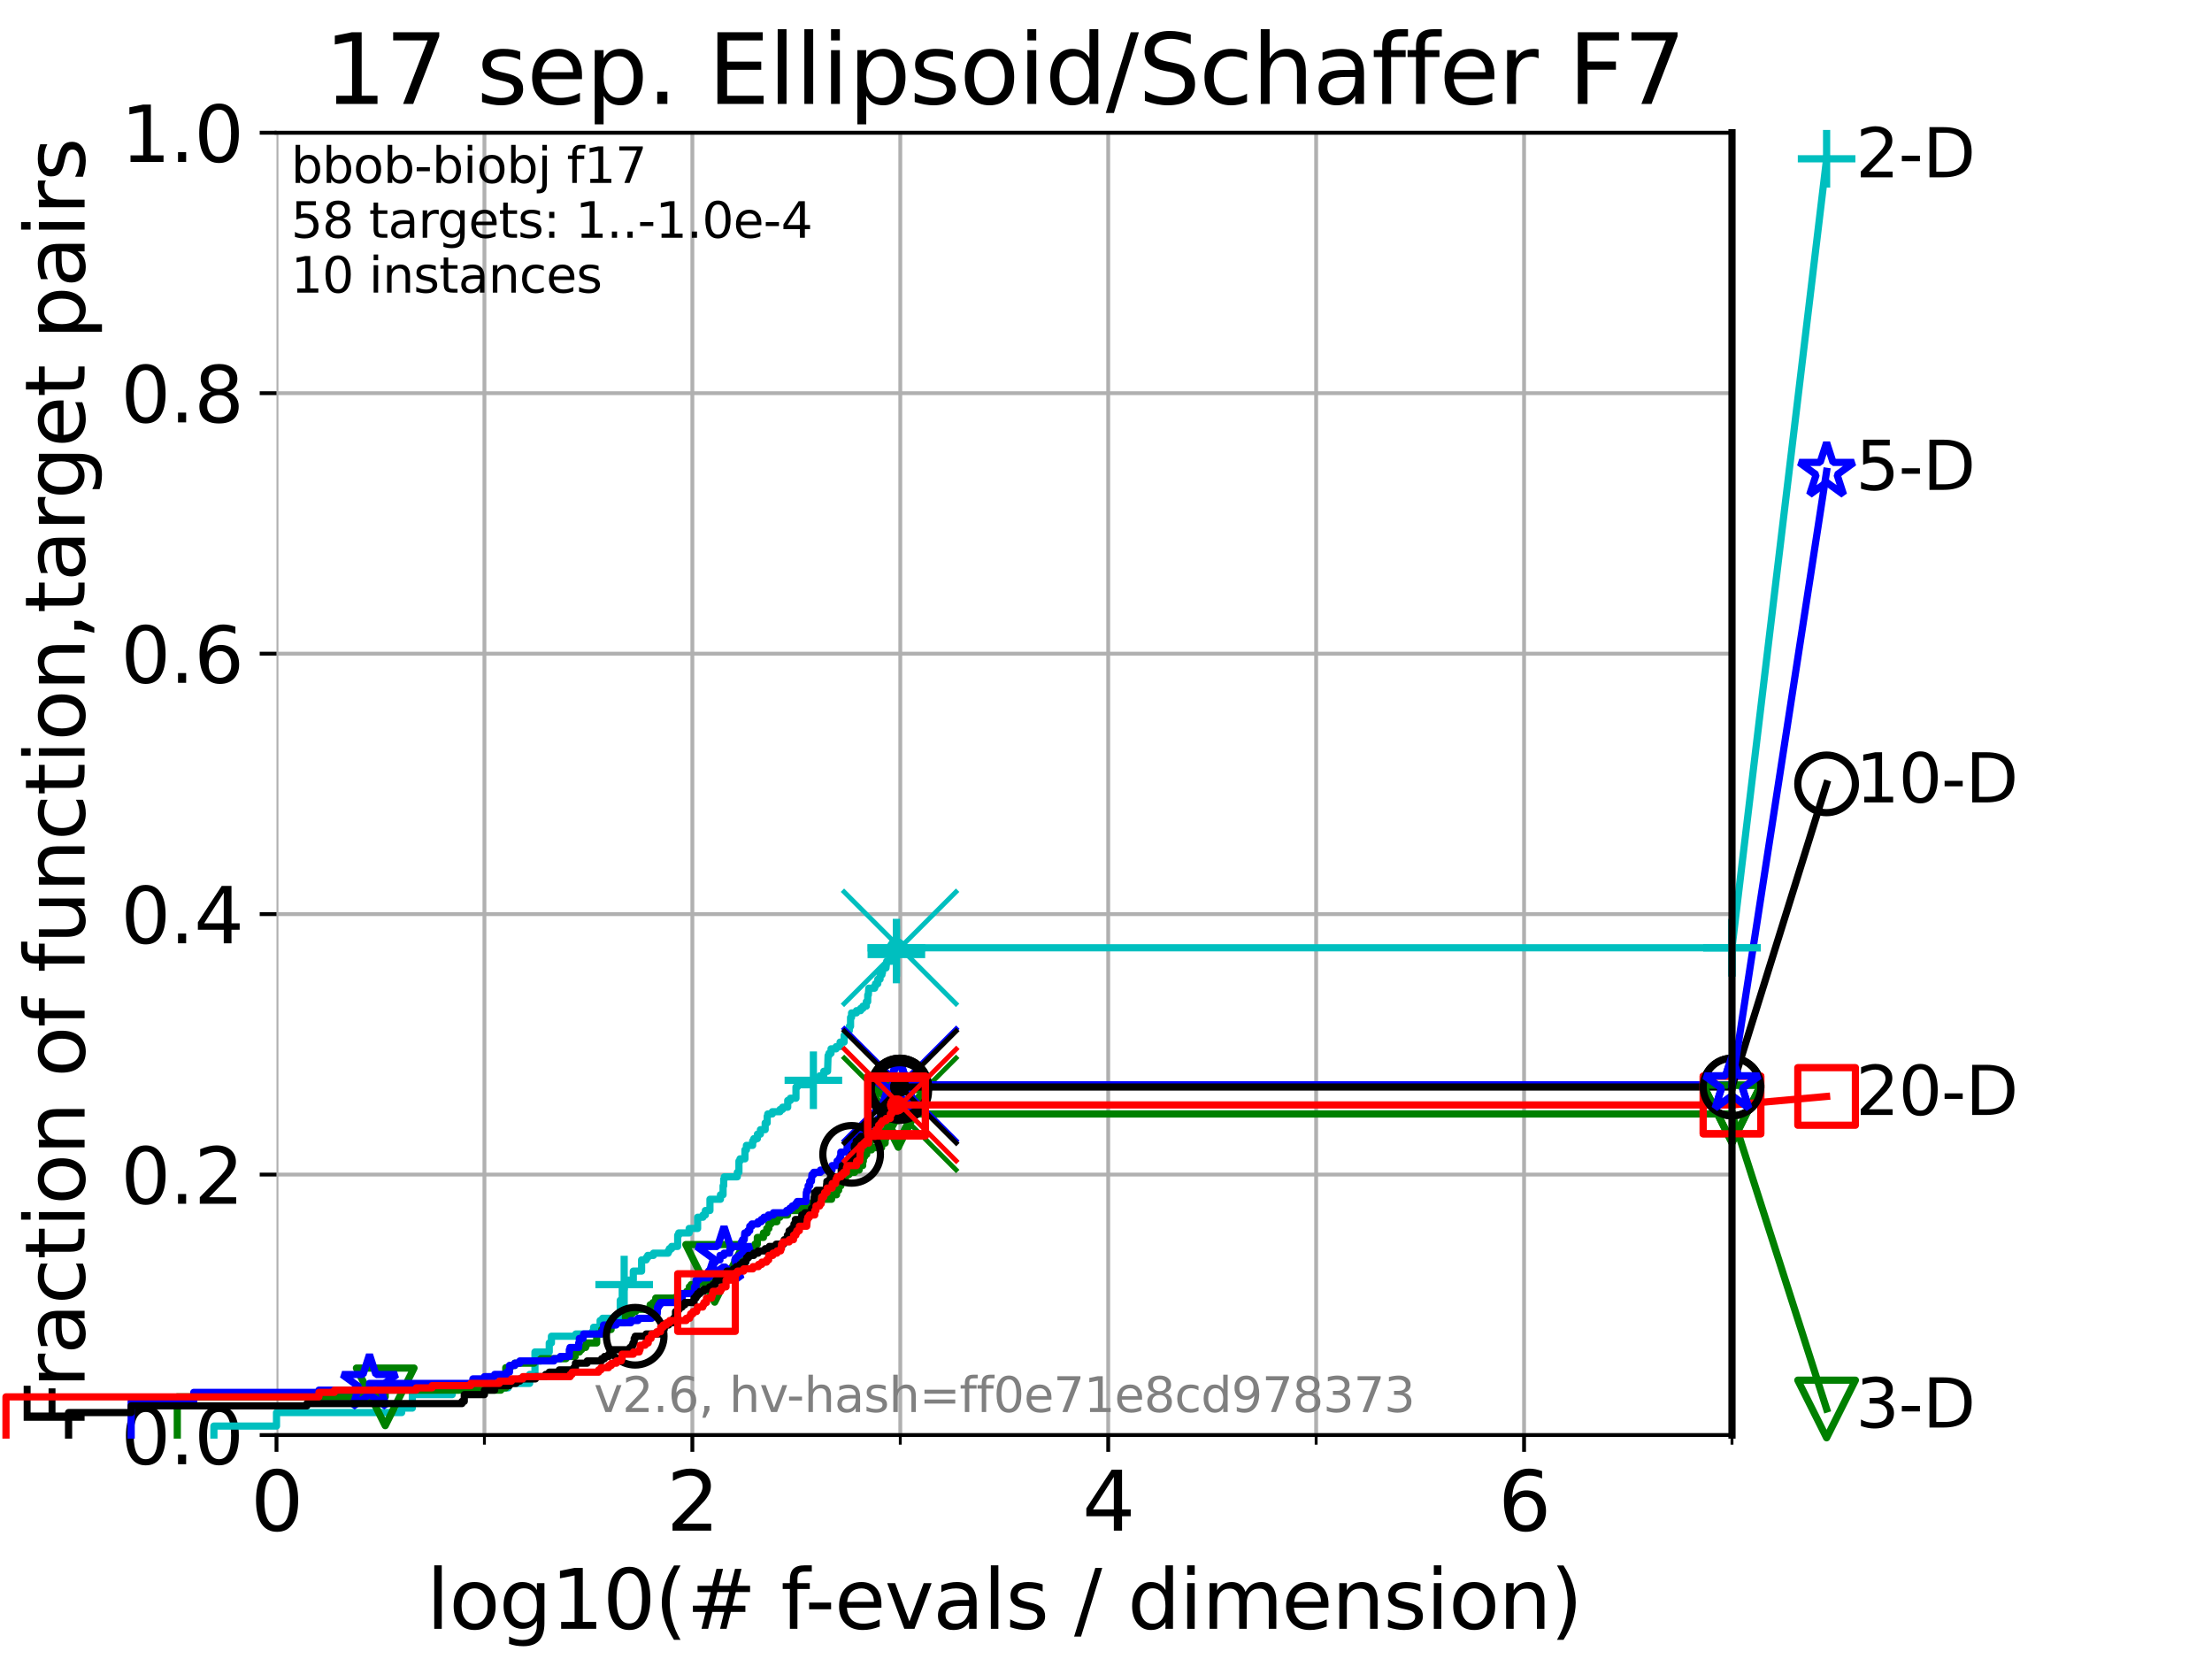 <?xml version="1.0" encoding="utf-8" standalone="no"?>
<!DOCTYPE svg PUBLIC "-//W3C//DTD SVG 1.1//EN"
  "http://www.w3.org/Graphics/SVG/1.1/DTD/svg11.dtd">
<svg xmlns:xlink="http://www.w3.org/1999/xlink" width="460.8pt" height="345.6pt" viewBox="0 0 460.8 345.6" xmlns="http://www.w3.org/2000/svg" version="1.1">
 <defs>
  <style type="text/css">*{stroke-linejoin: round; stroke-linecap: butt}</style>
 </defs>
 <g id="figure_1">
  <g id="patch_1">
   <path d="M 0 345.6 
L 460.8 345.6 
L 460.8 0 
L 0 0 
z
" style="fill: #ffffff"/>
  </g>
  <g id="axes_1">
   <g id="patch_2">
    <path d="M 57.6 298.944 
L 360.806 298.944 
L 360.806 27.648 
L 57.6 27.648 
z
" style="fill: #ffffff"/>
   </g>
   <g id="matplotlib.axis_1">
    <g id="xtick_1">
     <g id="line2d_1">
      <path d="M 57.6 298.944 
L 57.6 27.648 
" clip-path="url(#p8d8614d386)" style="fill: none; stroke: #b0b0b0; stroke-width: 0.8; stroke-linecap: square"/>
     </g>
     <g id="line2d_2">
      <defs>
       <path id="m274e4ade2b" d="M 0 0 
L 0 3.5 
" style="stroke: #000000; stroke-width: 0.8"/>
      </defs>
      <g>
       <use xlink:href="#m274e4ade2b" x="57.6" y="298.944" style="stroke: #000000; stroke-width: 0.8"/>
      </g>
     </g>
     <g id="text_1">
      <!-- 0 -->
      <g transform="translate(52.192 318.861) scale(0.17 -0.17)">
       <defs>
        <path id="DejaVuSans-30" d="M 2034 4250 
Q 1547 4250 1301 3770 
Q 1056 3291 1056 2328 
Q 1056 1369 1301 889 
Q 1547 409 2034 409 
Q 2525 409 2770 889 
Q 3016 1369 3016 2328 
Q 3016 3291 2770 3770 
Q 2525 4250 2034 4250 
z
M 2034 4750 
Q 2819 4750 3233 4129 
Q 3647 3509 3647 2328 
Q 3647 1150 3233 529 
Q 2819 -91 2034 -91 
Q 1250 -91 836 529 
Q 422 1150 422 2328 
Q 422 3509 836 4129 
Q 1250 4750 2034 4750 
z
" transform="scale(0.016)"/>
       </defs>
       <use xlink:href="#DejaVuSans-30"/>
      </g>
     </g>
    </g>
    <g id="xtick_2">
     <g id="line2d_3">
      <path d="M 144.23 298.944 
L 144.23 27.648 
" clip-path="url(#p8d8614d386)" style="fill: none; stroke: #b0b0b0; stroke-width: 0.8; stroke-linecap: square"/>
     </g>
     <g id="line2d_4">
      <g>
       <use xlink:href="#m274e4ade2b" x="144.23" y="298.944" style="stroke: #000000; stroke-width: 0.8"/>
      </g>
     </g>
     <g id="text_2">
      <!-- 2 -->
      <g transform="translate(138.822 318.861) scale(0.17 -0.17)">
       <defs>
        <path id="DejaVuSans-32" d="M 1228 531 
L 3431 531 
L 3431 0 
L 469 0 
L 469 531 
Q 828 903 1448 1529 
Q 2069 2156 2228 2338 
Q 2531 2678 2651 2914 
Q 2772 3150 2772 3378 
Q 2772 3750 2511 3984 
Q 2250 4219 1831 4219 
Q 1534 4219 1204 4116 
Q 875 4013 500 3803 
L 500 4441 
Q 881 4594 1212 4672 
Q 1544 4750 1819 4750 
Q 2544 4750 2975 4387 
Q 3406 4025 3406 3419 
Q 3406 3131 3298 2873 
Q 3191 2616 2906 2266 
Q 2828 2175 2409 1742 
Q 1991 1309 1228 531 
z
" transform="scale(0.016)"/>
       </defs>
       <use xlink:href="#DejaVuSans-32"/>
      </g>
     </g>
    </g>
    <g id="xtick_3">
     <g id="line2d_5">
      <path d="M 230.861 298.944 
L 230.861 27.648 
" clip-path="url(#p8d8614d386)" style="fill: none; stroke: #b0b0b0; stroke-width: 0.8; stroke-linecap: square"/>
     </g>
     <g id="line2d_6">
      <g>
       <use xlink:href="#m274e4ade2b" x="230.861" y="298.944" style="stroke: #000000; stroke-width: 0.8"/>
      </g>
     </g>
     <g id="text_3">
      <!-- 4 -->
      <g transform="translate(225.453 318.861) scale(0.17 -0.17)">
       <defs>
        <path id="DejaVuSans-34" d="M 2419 4116 
L 825 1625 
L 2419 1625 
L 2419 4116 
z
M 2253 4666 
L 3047 4666 
L 3047 1625 
L 3713 1625 
L 3713 1100 
L 3047 1100 
L 3047 0 
L 2419 0 
L 2419 1100 
L 313 1100 
L 313 1709 
L 2253 4666 
z
" transform="scale(0.016)"/>
       </defs>
       <use xlink:href="#DejaVuSans-34"/>
      </g>
     </g>
    </g>
    <g id="xtick_4">
     <g id="line2d_7">
      <path d="M 317.491 298.944 
L 317.491 27.648 
" clip-path="url(#p8d8614d386)" style="fill: none; stroke: #b0b0b0; stroke-width: 0.8; stroke-linecap: square"/>
     </g>
     <g id="line2d_8">
      <g>
       <use xlink:href="#m274e4ade2b" x="317.491" y="298.944" style="stroke: #000000; stroke-width: 0.8"/>
      </g>
     </g>
     <g id="text_4">
      <!-- 6 -->
      <g transform="translate(312.083 318.861) scale(0.17 -0.17)">
       <defs>
        <path id="DejaVuSans-36" d="M 2113 2584 
Q 1688 2584 1439 2293 
Q 1191 2003 1191 1497 
Q 1191 994 1439 701 
Q 1688 409 2113 409 
Q 2538 409 2786 701 
Q 3034 994 3034 1497 
Q 3034 2003 2786 2293 
Q 2538 2584 2113 2584 
z
M 3366 4563 
L 3366 3988 
Q 3128 4100 2886 4159 
Q 2644 4219 2406 4219 
Q 1781 4219 1451 3797 
Q 1122 3375 1075 2522 
Q 1259 2794 1537 2939 
Q 1816 3084 2150 3084 
Q 2853 3084 3261 2657 
Q 3669 2231 3669 1497 
Q 3669 778 3244 343 
Q 2819 -91 2113 -91 
Q 1303 -91 875 529 
Q 447 1150 447 2328 
Q 447 3434 972 4092 
Q 1497 4750 2381 4750 
Q 2619 4750 2861 4703 
Q 3103 4656 3366 4563 
z
" transform="scale(0.016)"/>
       </defs>
       <use xlink:href="#DejaVuSans-36"/>
      </g>
     </g>
    </g>
    <g id="xtick_5">
     <g id="line2d_9">
      <path d="M 100.915 298.944 
L 100.915 27.648 
" clip-path="url(#p8d8614d386)" style="fill: none; stroke: #b0b0b0; stroke-width: 0.8; stroke-linecap: square"/>
     </g>
     <g id="line2d_10">
      <defs>
       <path id="m2e71a0e0c8" d="M 0 0 
L 0 2 
" style="stroke: #000000; stroke-width: 0.6"/>
      </defs>
      <g>
       <use xlink:href="#m2e71a0e0c8" x="100.915" y="298.944" style="stroke: #000000; stroke-width: 0.6"/>
      </g>
     </g>
    </g>
    <g id="xtick_6">
     <g id="line2d_11">
      <path d="M 187.546 298.944 
L 187.546 27.648 
" clip-path="url(#p8d8614d386)" style="fill: none; stroke: #b0b0b0; stroke-width: 0.8; stroke-linecap: square"/>
     </g>
     <g id="line2d_12">
      <g>
       <use xlink:href="#m2e71a0e0c8" x="187.546" y="298.944" style="stroke: #000000; stroke-width: 0.6"/>
      </g>
     </g>
    </g>
    <g id="xtick_7">
     <g id="line2d_13">
      <path d="M 274.176 298.944 
L 274.176 27.648 
" clip-path="url(#p8d8614d386)" style="fill: none; stroke: #b0b0b0; stroke-width: 0.8; stroke-linecap: square"/>
     </g>
     <g id="line2d_14">
      <g>
       <use xlink:href="#m2e71a0e0c8" x="274.176" y="298.944" style="stroke: #000000; stroke-width: 0.6"/>
      </g>
     </g>
    </g>
    <g id="xtick_8">
     <g id="line2d_15">
      <path d="M 360.806 298.944 
L 360.806 27.648 
" clip-path="url(#p8d8614d386)" style="fill: none; stroke: #b0b0b0; stroke-width: 0.8; stroke-linecap: square"/>
     </g>
     <g id="line2d_16">
      <g>
       <use xlink:href="#m2e71a0e0c8" x="360.806" y="298.944" style="stroke: #000000; stroke-width: 0.6"/>
      </g>
     </g>
    </g>
    <g id="text_5">
     <!-- log10(# f-evals / dimension) -->
     <g transform="translate(88.823 339.314) scale(0.17 -0.17)">
      <defs>
       <path id="DejaVuSans-6c" d="M 603 4863 
L 1178 4863 
L 1178 0 
L 603 0 
L 603 4863 
z
" transform="scale(0.016)"/>
       <path id="DejaVuSans-6f" d="M 1959 3097 
Q 1497 3097 1228 2736 
Q 959 2375 959 1747 
Q 959 1119 1226 758 
Q 1494 397 1959 397 
Q 2419 397 2687 759 
Q 2956 1122 2956 1747 
Q 2956 2369 2687 2733 
Q 2419 3097 1959 3097 
z
M 1959 3584 
Q 2709 3584 3137 3096 
Q 3566 2609 3566 1747 
Q 3566 888 3137 398 
Q 2709 -91 1959 -91 
Q 1206 -91 779 398 
Q 353 888 353 1747 
Q 353 2609 779 3096 
Q 1206 3584 1959 3584 
z
" transform="scale(0.016)"/>
       <path id="DejaVuSans-67" d="M 2906 1791 
Q 2906 2416 2648 2759 
Q 2391 3103 1925 3103 
Q 1463 3103 1205 2759 
Q 947 2416 947 1791 
Q 947 1169 1205 825 
Q 1463 481 1925 481 
Q 2391 481 2648 825 
Q 2906 1169 2906 1791 
z
M 3481 434 
Q 3481 -459 3084 -895 
Q 2688 -1331 1869 -1331 
Q 1566 -1331 1297 -1286 
Q 1028 -1241 775 -1147 
L 775 -588 
Q 1028 -725 1275 -790 
Q 1522 -856 1778 -856 
Q 2344 -856 2625 -561 
Q 2906 -266 2906 331 
L 2906 616 
Q 2728 306 2450 153 
Q 2172 0 1784 0 
Q 1141 0 747 490 
Q 353 981 353 1791 
Q 353 2603 747 3093 
Q 1141 3584 1784 3584 
Q 2172 3584 2450 3431 
Q 2728 3278 2906 2969 
L 2906 3500 
L 3481 3500 
L 3481 434 
z
" transform="scale(0.016)"/>
       <path id="DejaVuSans-31" d="M 794 531 
L 1825 531 
L 1825 4091 
L 703 3866 
L 703 4441 
L 1819 4666 
L 2450 4666 
L 2450 531 
L 3481 531 
L 3481 0 
L 794 0 
L 794 531 
z
" transform="scale(0.016)"/>
       <path id="DejaVuSans-28" d="M 1984 4856 
Q 1566 4138 1362 3434 
Q 1159 2731 1159 2009 
Q 1159 1288 1364 580 
Q 1569 -128 1984 -844 
L 1484 -844 
Q 1016 -109 783 600 
Q 550 1309 550 2009 
Q 550 2706 781 3412 
Q 1013 4119 1484 4856 
L 1984 4856 
z
" transform="scale(0.016)"/>
       <path id="DejaVuSans-23" d="M 3272 2816 
L 2363 2816 
L 2100 1772 
L 3016 1772 
L 3272 2816 
z
M 2803 4594 
L 2478 3297 
L 3391 3297 
L 3719 4594 
L 4219 4594 
L 3897 3297 
L 4872 3297 
L 4872 2816 
L 3775 2816 
L 3519 1772 
L 4513 1772 
L 4513 1294 
L 3397 1294 
L 3072 0 
L 2572 0 
L 2894 1294 
L 1978 1294 
L 1656 0 
L 1153 0 
L 1478 1294 
L 494 1294 
L 494 1772 
L 1594 1772 
L 1856 2816 
L 850 2816 
L 850 3297 
L 1978 3297 
L 2297 4594 
L 2803 4594 
z
" transform="scale(0.016)"/>
       <path id="DejaVuSans-20" transform="scale(0.016)"/>
       <path id="DejaVuSans-66" d="M 2375 4863 
L 2375 4384 
L 1825 4384 
Q 1516 4384 1395 4259 
Q 1275 4134 1275 3809 
L 1275 3500 
L 2222 3500 
L 2222 3053 
L 1275 3053 
L 1275 0 
L 697 0 
L 697 3053 
L 147 3053 
L 147 3500 
L 697 3500 
L 697 3744 
Q 697 4328 969 4595 
Q 1241 4863 1831 4863 
L 2375 4863 
z
" transform="scale(0.016)"/>
       <path id="DejaVuSans-2d" d="M 313 2009 
L 1997 2009 
L 1997 1497 
L 313 1497 
L 313 2009 
z
" transform="scale(0.016)"/>
       <path id="DejaVuSans-65" d="M 3597 1894 
L 3597 1613 
L 953 1613 
Q 991 1019 1311 708 
Q 1631 397 2203 397 
Q 2534 397 2845 478 
Q 3156 559 3463 722 
L 3463 178 
Q 3153 47 2828 -22 
Q 2503 -91 2169 -91 
Q 1331 -91 842 396 
Q 353 884 353 1716 
Q 353 2575 817 3079 
Q 1281 3584 2069 3584 
Q 2775 3584 3186 3129 
Q 3597 2675 3597 1894 
z
M 3022 2063 
Q 3016 2534 2758 2815 
Q 2500 3097 2075 3097 
Q 1594 3097 1305 2825 
Q 1016 2553 972 2059 
L 3022 2063 
z
" transform="scale(0.016)"/>
       <path id="DejaVuSans-76" d="M 191 3500 
L 800 3500 
L 1894 563 
L 2988 3500 
L 3597 3500 
L 2284 0 
L 1503 0 
L 191 3500 
z
" transform="scale(0.016)"/>
       <path id="DejaVuSans-61" d="M 2194 1759 
Q 1497 1759 1228 1600 
Q 959 1441 959 1056 
Q 959 750 1161 570 
Q 1363 391 1709 391 
Q 2188 391 2477 730 
Q 2766 1069 2766 1631 
L 2766 1759 
L 2194 1759 
z
M 3341 1997 
L 3341 0 
L 2766 0 
L 2766 531 
Q 2569 213 2275 61 
Q 1981 -91 1556 -91 
Q 1019 -91 701 211 
Q 384 513 384 1019 
Q 384 1609 779 1909 
Q 1175 2209 1959 2209 
L 2766 2209 
L 2766 2266 
Q 2766 2663 2505 2880 
Q 2244 3097 1772 3097 
Q 1472 3097 1187 3025 
Q 903 2953 641 2809 
L 641 3341 
Q 956 3463 1253 3523 
Q 1550 3584 1831 3584 
Q 2591 3584 2966 3190 
Q 3341 2797 3341 1997 
z
" transform="scale(0.016)"/>
       <path id="DejaVuSans-73" d="M 2834 3397 
L 2834 2853 
Q 2591 2978 2328 3040 
Q 2066 3103 1784 3103 
Q 1356 3103 1142 2972 
Q 928 2841 928 2578 
Q 928 2378 1081 2264 
Q 1234 2150 1697 2047 
L 1894 2003 
Q 2506 1872 2764 1633 
Q 3022 1394 3022 966 
Q 3022 478 2636 193 
Q 2250 -91 1575 -91 
Q 1294 -91 989 -36 
Q 684 19 347 128 
L 347 722 
Q 666 556 975 473 
Q 1284 391 1588 391 
Q 1994 391 2212 530 
Q 2431 669 2431 922 
Q 2431 1156 2273 1281 
Q 2116 1406 1581 1522 
L 1381 1569 
Q 847 1681 609 1914 
Q 372 2147 372 2553 
Q 372 3047 722 3315 
Q 1072 3584 1716 3584 
Q 2034 3584 2315 3537 
Q 2597 3491 2834 3397 
z
" transform="scale(0.016)"/>
       <path id="DejaVuSans-2f" d="M 1625 4666 
L 2156 4666 
L 531 -594 
L 0 -594 
L 1625 4666 
z
" transform="scale(0.016)"/>
       <path id="DejaVuSans-64" d="M 2906 2969 
L 2906 4863 
L 3481 4863 
L 3481 0 
L 2906 0 
L 2906 525 
Q 2725 213 2448 61 
Q 2172 -91 1784 -91 
Q 1150 -91 751 415 
Q 353 922 353 1747 
Q 353 2572 751 3078 
Q 1150 3584 1784 3584 
Q 2172 3584 2448 3432 
Q 2725 3281 2906 2969 
z
M 947 1747 
Q 947 1113 1208 752 
Q 1469 391 1925 391 
Q 2381 391 2643 752 
Q 2906 1113 2906 1747 
Q 2906 2381 2643 2742 
Q 2381 3103 1925 3103 
Q 1469 3103 1208 2742 
Q 947 2381 947 1747 
z
" transform="scale(0.016)"/>
       <path id="DejaVuSans-69" d="M 603 3500 
L 1178 3500 
L 1178 0 
L 603 0 
L 603 3500 
z
M 603 4863 
L 1178 4863 
L 1178 4134 
L 603 4134 
L 603 4863 
z
" transform="scale(0.016)"/>
       <path id="DejaVuSans-6d" d="M 3328 2828 
Q 3544 3216 3844 3400 
Q 4144 3584 4550 3584 
Q 5097 3584 5394 3201 
Q 5691 2819 5691 2113 
L 5691 0 
L 5113 0 
L 5113 2094 
Q 5113 2597 4934 2840 
Q 4756 3084 4391 3084 
Q 3944 3084 3684 2787 
Q 3425 2491 3425 1978 
L 3425 0 
L 2847 0 
L 2847 2094 
Q 2847 2600 2669 2842 
Q 2491 3084 2119 3084 
Q 1678 3084 1418 2786 
Q 1159 2488 1159 1978 
L 1159 0 
L 581 0 
L 581 3500 
L 1159 3500 
L 1159 2956 
Q 1356 3278 1631 3431 
Q 1906 3584 2284 3584 
Q 2666 3584 2933 3390 
Q 3200 3197 3328 2828 
z
" transform="scale(0.016)"/>
       <path id="DejaVuSans-6e" d="M 3513 2113 
L 3513 0 
L 2938 0 
L 2938 2094 
Q 2938 2591 2744 2837 
Q 2550 3084 2163 3084 
Q 1697 3084 1428 2787 
Q 1159 2491 1159 1978 
L 1159 0 
L 581 0 
L 581 3500 
L 1159 3500 
L 1159 2956 
Q 1366 3272 1645 3428 
Q 1925 3584 2291 3584 
Q 2894 3584 3203 3211 
Q 3513 2838 3513 2113 
z
" transform="scale(0.016)"/>
       <path id="DejaVuSans-29" d="M 513 4856 
L 1013 4856 
Q 1481 4119 1714 3412 
Q 1947 2706 1947 2009 
Q 1947 1309 1714 600 
Q 1481 -109 1013 -844 
L 513 -844 
Q 928 -128 1133 580 
Q 1338 1288 1338 2009 
Q 1338 2731 1133 3434 
Q 928 4138 513 4856 
z
" transform="scale(0.016)"/>
      </defs>
      <use xlink:href="#DejaVuSans-6c"/>
      <use xlink:href="#DejaVuSans-6f" x="27.783"/>
      <use xlink:href="#DejaVuSans-67" x="88.965"/>
      <use xlink:href="#DejaVuSans-31" x="152.441"/>
      <use xlink:href="#DejaVuSans-30" x="216.064"/>
      <use xlink:href="#DejaVuSans-28" x="279.688"/>
      <use xlink:href="#DejaVuSans-23" x="318.701"/>
      <use xlink:href="#DejaVuSans-20" x="402.49"/>
      <use xlink:href="#DejaVuSans-66" x="434.277"/>
      <use xlink:href="#DejaVuSans-2d" x="463.982"/>
      <use xlink:href="#DejaVuSans-65" x="500.066"/>
      <use xlink:href="#DejaVuSans-76" x="561.59"/>
      <use xlink:href="#DejaVuSans-61" x="620.77"/>
      <use xlink:href="#DejaVuSans-6c" x="682.049"/>
      <use xlink:href="#DejaVuSans-73" x="709.832"/>
      <use xlink:href="#DejaVuSans-20" x="761.932"/>
      <use xlink:href="#DejaVuSans-2f" x="793.719"/>
      <use xlink:href="#DejaVuSans-20" x="827.41"/>
      <use xlink:href="#DejaVuSans-64" x="859.197"/>
      <use xlink:href="#DejaVuSans-69" x="922.674"/>
      <use xlink:href="#DejaVuSans-6d" x="950.457"/>
      <use xlink:href="#DejaVuSans-65" x="1047.869"/>
      <use xlink:href="#DejaVuSans-6e" x="1109.393"/>
      <use xlink:href="#DejaVuSans-73" x="1172.771"/>
      <use xlink:href="#DejaVuSans-69" x="1224.871"/>
      <use xlink:href="#DejaVuSans-6f" x="1252.654"/>
      <use xlink:href="#DejaVuSans-6e" x="1313.836"/>
      <use xlink:href="#DejaVuSans-29" x="1377.215"/>
     </g>
    </g>
   </g>
   <g id="matplotlib.axis_2">
    <g id="ytick_1">
     <g id="line2d_17">
      <path d="M 57.6 298.944 
L 360.806 298.944 
" clip-path="url(#p8d8614d386)" style="fill: none; stroke: #b0b0b0; stroke-width: 0.8; stroke-linecap: square"/>
     </g>
     <g id="line2d_18">
      <defs>
       <path id="mc9a22356c8" d="M 0 0 
L -3.5 0 
" style="stroke: #000000; stroke-width: 0.8"/>
      </defs>
      <g>
       <use xlink:href="#mc9a22356c8" x="57.6" y="298.944" style="stroke: #000000; stroke-width: 0.8"/>
      </g>
     </g>
     <g id="text_6">
      <!-- 0.0 -->
      <g transform="translate(25.155 305.023) scale(0.16 -0.16)">
       <defs>
        <path id="DejaVuSans-2e" d="M 684 794 
L 1344 794 
L 1344 0 
L 684 0 
L 684 794 
z
" transform="scale(0.016)"/>
       </defs>
       <use xlink:href="#DejaVuSans-30"/>
       <use xlink:href="#DejaVuSans-2e" x="63.623"/>
       <use xlink:href="#DejaVuSans-30" x="95.41"/>
      </g>
     </g>
    </g>
    <g id="ytick_2">
     <g id="line2d_19">
      <path d="M 57.6 244.685 
L 360.806 244.685 
" clip-path="url(#p8d8614d386)" style="fill: none; stroke: #b0b0b0; stroke-width: 0.8; stroke-linecap: square"/>
     </g>
     <g id="line2d_20">
      <g>
       <use xlink:href="#mc9a22356c8" x="57.6" y="244.685" style="stroke: #000000; stroke-width: 0.8"/>
      </g>
     </g>
     <g id="text_7">
      <!-- 0.2 -->
      <g transform="translate(25.155 250.764) scale(0.16 -0.16)">
       <use xlink:href="#DejaVuSans-30"/>
       <use xlink:href="#DejaVuSans-2e" x="63.623"/>
       <use xlink:href="#DejaVuSans-32" x="95.41"/>
      </g>
     </g>
    </g>
    <g id="ytick_3">
     <g id="line2d_21">
      <path d="M 57.6 190.426 
L 360.806 190.426 
" clip-path="url(#p8d8614d386)" style="fill: none; stroke: #b0b0b0; stroke-width: 0.8; stroke-linecap: square"/>
     </g>
     <g id="line2d_22">
      <g>
       <use xlink:href="#mc9a22356c8" x="57.6" y="190.426" style="stroke: #000000; stroke-width: 0.8"/>
      </g>
     </g>
     <g id="text_8">
      <!-- 0.4 -->
      <g transform="translate(25.155 196.504) scale(0.16 -0.16)">
       <use xlink:href="#DejaVuSans-30"/>
       <use xlink:href="#DejaVuSans-2e" x="63.623"/>
       <use xlink:href="#DejaVuSans-34" x="95.41"/>
      </g>
     </g>
    </g>
    <g id="ytick_4">
     <g id="line2d_23">
      <path d="M 57.6 136.166 
L 360.806 136.166 
" clip-path="url(#p8d8614d386)" style="fill: none; stroke: #b0b0b0; stroke-width: 0.8; stroke-linecap: square"/>
     </g>
     <g id="line2d_24">
      <g>
       <use xlink:href="#mc9a22356c8" x="57.6" y="136.166" style="stroke: #000000; stroke-width: 0.8"/>
      </g>
     </g>
     <g id="text_9">
      <!-- 0.6 -->
      <g transform="translate(25.155 142.245) scale(0.16 -0.16)">
       <use xlink:href="#DejaVuSans-30"/>
       <use xlink:href="#DejaVuSans-2e" x="63.623"/>
       <use xlink:href="#DejaVuSans-36" x="95.41"/>
      </g>
     </g>
    </g>
    <g id="ytick_5">
     <g id="line2d_25">
      <path d="M 57.6 81.907 
L 360.806 81.907 
" clip-path="url(#p8d8614d386)" style="fill: none; stroke: #b0b0b0; stroke-width: 0.8; stroke-linecap: square"/>
     </g>
     <g id="line2d_26">
      <g>
       <use xlink:href="#mc9a22356c8" x="57.6" y="81.907" style="stroke: #000000; stroke-width: 0.8"/>
      </g>
     </g>
     <g id="text_10">
      <!-- 0.8 -->
      <g transform="translate(25.155 87.986) scale(0.16 -0.16)">
       <defs>
        <path id="DejaVuSans-38" d="M 2034 2216 
Q 1584 2216 1326 1975 
Q 1069 1734 1069 1313 
Q 1069 891 1326 650 
Q 1584 409 2034 409 
Q 2484 409 2743 651 
Q 3003 894 3003 1313 
Q 3003 1734 2745 1975 
Q 2488 2216 2034 2216 
z
M 1403 2484 
Q 997 2584 770 2862 
Q 544 3141 544 3541 
Q 544 4100 942 4425 
Q 1341 4750 2034 4750 
Q 2731 4750 3128 4425 
Q 3525 4100 3525 3541 
Q 3525 3141 3298 2862 
Q 3072 2584 2669 2484 
Q 3125 2378 3379 2068 
Q 3634 1759 3634 1313 
Q 3634 634 3220 271 
Q 2806 -91 2034 -91 
Q 1263 -91 848 271 
Q 434 634 434 1313 
Q 434 1759 690 2068 
Q 947 2378 1403 2484 
z
M 1172 3481 
Q 1172 3119 1398 2916 
Q 1625 2713 2034 2713 
Q 2441 2713 2670 2916 
Q 2900 3119 2900 3481 
Q 2900 3844 2670 4047 
Q 2441 4250 2034 4250 
Q 1625 4250 1398 4047 
Q 1172 3844 1172 3481 
z
" transform="scale(0.016)"/>
       </defs>
       <use xlink:href="#DejaVuSans-30"/>
       <use xlink:href="#DejaVuSans-2e" x="63.623"/>
       <use xlink:href="#DejaVuSans-38" x="95.41"/>
      </g>
     </g>
    </g>
    <g id="ytick_6">
     <g id="line2d_27">
      <path d="M 57.6 27.648 
L 360.806 27.648 
" clip-path="url(#p8d8614d386)" style="fill: none; stroke: #b0b0b0; stroke-width: 0.8; stroke-linecap: square"/>
     </g>
     <g id="line2d_28">
      <g>
       <use xlink:href="#mc9a22356c8" x="57.6" y="27.648" style="stroke: #000000; stroke-width: 0.8"/>
      </g>
     </g>
     <g id="text_11">
      <!-- 1.0 -->
      <g transform="translate(25.155 33.727) scale(0.16 -0.16)">
       <use xlink:href="#DejaVuSans-31"/>
       <use xlink:href="#DejaVuSans-2e" x="63.623"/>
       <use xlink:href="#DejaVuSans-30" x="95.41"/>
      </g>
     </g>
    </g>
    <g id="text_12">
     <!-- Fraction of function,target pairs -->
     <g transform="translate(17.62 297.681) rotate(-90) scale(0.17 -0.17)">
      <defs>
       <path id="DejaVuSans-46" d="M 628 4666 
L 3309 4666 
L 3309 4134 
L 1259 4134 
L 1259 2759 
L 3109 2759 
L 3109 2228 
L 1259 2228 
L 1259 0 
L 628 0 
L 628 4666 
z
" transform="scale(0.016)"/>
       <path id="DejaVuSans-72" d="M 2631 2963 
Q 2534 3019 2420 3045 
Q 2306 3072 2169 3072 
Q 1681 3072 1420 2755 
Q 1159 2438 1159 1844 
L 1159 0 
L 581 0 
L 581 3500 
L 1159 3500 
L 1159 2956 
Q 1341 3275 1631 3429 
Q 1922 3584 2338 3584 
Q 2397 3584 2469 3576 
Q 2541 3569 2628 3553 
L 2631 2963 
z
" transform="scale(0.016)"/>
       <path id="DejaVuSans-63" d="M 3122 3366 
L 3122 2828 
Q 2878 2963 2633 3030 
Q 2388 3097 2138 3097 
Q 1578 3097 1268 2742 
Q 959 2388 959 1747 
Q 959 1106 1268 751 
Q 1578 397 2138 397 
Q 2388 397 2633 464 
Q 2878 531 3122 666 
L 3122 134 
Q 2881 22 2623 -34 
Q 2366 -91 2075 -91 
Q 1284 -91 818 406 
Q 353 903 353 1747 
Q 353 2603 823 3093 
Q 1294 3584 2113 3584 
Q 2378 3584 2631 3529 
Q 2884 3475 3122 3366 
z
" transform="scale(0.016)"/>
       <path id="DejaVuSans-74" d="M 1172 4494 
L 1172 3500 
L 2356 3500 
L 2356 3053 
L 1172 3053 
L 1172 1153 
Q 1172 725 1289 603 
Q 1406 481 1766 481 
L 2356 481 
L 2356 0 
L 1766 0 
Q 1100 0 847 248 
Q 594 497 594 1153 
L 594 3053 
L 172 3053 
L 172 3500 
L 594 3500 
L 594 4494 
L 1172 4494 
z
" transform="scale(0.016)"/>
       <path id="DejaVuSans-75" d="M 544 1381 
L 544 3500 
L 1119 3500 
L 1119 1403 
Q 1119 906 1312 657 
Q 1506 409 1894 409 
Q 2359 409 2629 706 
Q 2900 1003 2900 1516 
L 2900 3500 
L 3475 3500 
L 3475 0 
L 2900 0 
L 2900 538 
Q 2691 219 2414 64 
Q 2138 -91 1772 -91 
Q 1169 -91 856 284 
Q 544 659 544 1381 
z
M 1991 3584 
L 1991 3584 
z
" transform="scale(0.016)"/>
       <path id="DejaVuSans-2c" d="M 750 794 
L 1409 794 
L 1409 256 
L 897 -744 
L 494 -744 
L 750 256 
L 750 794 
z
" transform="scale(0.016)"/>
       <path id="DejaVuSans-70" d="M 1159 525 
L 1159 -1331 
L 581 -1331 
L 581 3500 
L 1159 3500 
L 1159 2969 
Q 1341 3281 1617 3432 
Q 1894 3584 2278 3584 
Q 2916 3584 3314 3078 
Q 3713 2572 3713 1747 
Q 3713 922 3314 415 
Q 2916 -91 2278 -91 
Q 1894 -91 1617 61 
Q 1341 213 1159 525 
z
M 3116 1747 
Q 3116 2381 2855 2742 
Q 2594 3103 2138 3103 
Q 1681 3103 1420 2742 
Q 1159 2381 1159 1747 
Q 1159 1113 1420 752 
Q 1681 391 2138 391 
Q 2594 391 2855 752 
Q 3116 1113 3116 1747 
z
" transform="scale(0.016)"/>
      </defs>
      <use xlink:href="#DejaVuSans-46"/>
      <use xlink:href="#DejaVuSans-72" x="50.27"/>
      <use xlink:href="#DejaVuSans-61" x="91.383"/>
      <use xlink:href="#DejaVuSans-63" x="152.662"/>
      <use xlink:href="#DejaVuSans-74" x="207.643"/>
      <use xlink:href="#DejaVuSans-69" x="246.852"/>
      <use xlink:href="#DejaVuSans-6f" x="274.635"/>
      <use xlink:href="#DejaVuSans-6e" x="335.816"/>
      <use xlink:href="#DejaVuSans-20" x="399.195"/>
      <use xlink:href="#DejaVuSans-6f" x="430.982"/>
      <use xlink:href="#DejaVuSans-66" x="492.164"/>
      <use xlink:href="#DejaVuSans-20" x="527.369"/>
      <use xlink:href="#DejaVuSans-66" x="559.156"/>
      <use xlink:href="#DejaVuSans-75" x="594.361"/>
      <use xlink:href="#DejaVuSans-6e" x="657.74"/>
      <use xlink:href="#DejaVuSans-63" x="721.119"/>
      <use xlink:href="#DejaVuSans-74" x="776.1"/>
      <use xlink:href="#DejaVuSans-69" x="815.309"/>
      <use xlink:href="#DejaVuSans-6f" x="843.092"/>
      <use xlink:href="#DejaVuSans-6e" x="904.273"/>
      <use xlink:href="#DejaVuSans-2c" x="967.652"/>
      <use xlink:href="#DejaVuSans-74" x="999.439"/>
      <use xlink:href="#DejaVuSans-61" x="1038.648"/>
      <use xlink:href="#DejaVuSans-72" x="1099.928"/>
      <use xlink:href="#DejaVuSans-67" x="1139.291"/>
      <use xlink:href="#DejaVuSans-65" x="1202.768"/>
      <use xlink:href="#DejaVuSans-74" x="1264.291"/>
      <use xlink:href="#DejaVuSans-20" x="1303.5"/>
      <use xlink:href="#DejaVuSans-70" x="1335.287"/>
      <use xlink:href="#DejaVuSans-61" x="1398.764"/>
      <use xlink:href="#DejaVuSans-69" x="1460.043"/>
      <use xlink:href="#DejaVuSans-72" x="1487.826"/>
      <use xlink:href="#DejaVuSans-73" x="1528.939"/>
     </g>
    </g>
   </g>
   <g id="line2d_29">
    <defs>
     <path id="ma51bc067e1" d="M 0 1.5 
C 0.398 1.5 0.779 1.342 1.061 1.061 
C 1.342 0.779 1.5 0.398 1.5 0 
C 1.5 -0.398 1.342 -0.779 1.061 -1.061 
C 0.779 -1.342 0.398 -1.5 0 -1.5 
C -0.398 -1.5 -0.779 -1.342 -1.061 -1.061 
C -1.342 -0.779 -1.5 -0.398 -1.5 0 
C -1.5 0.398 -1.342 0.779 -1.061 1.061 
C -0.779 1.342 -0.398 1.5 0 1.5 
z
" style="stroke: #00bfbf"/>
    </defs>
    <g>
     <use xlink:href="#ma51bc067e1" x="186.729" y="197.442" style="fill: #00bfbf; stroke: #00bfbf"/>
     <use xlink:href="#ma51bc067e1" x="186.729" y="197.442" style="fill: #00bfbf; stroke: #00bfbf"/>
    </g>
   </g>
   <g id="line2d_30">
    <path d="M 44.561 298.944 
L 44.561 297.073 
L 57.6 297.073 
L 57.6 294.266 
L 83.678 294.266 
L 83.678 293.331 
L 85.894 293.331 
L 85.894 290.524 
L 94.206 290.524 
L 94.206 289.589 
L 95.503 289.589 
L 95.503 289.121 
L 105.851 289.121 
L 105.851 288.186 
L 110.336 288.186 
L 110.336 286.315 
L 111.442 286.315 
L 111.442 281.637 
L 114.419 281.637 
L 114.419 279.766 
L 114.872 279.766 
L 114.872 278.363 
L 119.945 278.363 
L 119.945 277.895 
L 123.375 277.895 
L 123.375 277.427 
L 123.658 277.427 
L 123.658 276.492 
L 125.012 276.492 
L 125.012 275.089 
L 125.527 275.089 
L 125.527 274.621 
L 128.134 274.621 
L 128.134 274.153 
L 129.209 274.153 
L 129.209 270.879 
L 129.623 270.879 
L 129.623 268.54 
L 130.027 268.54 
L 130.027 267.605 
L 130.226 267.605 
L 130.226 266.669 
L 131.929 266.669 
L 131.929 264.798 
L 133.656 264.798 
L 133.656 262.459 
L 134.621 262.459 
L 134.621 261.992 
L 134.932 261.992 
L 134.932 261.524 
L 136.127 261.524 
L 136.127 261.056 
L 139.191 261.056 
L 139.191 260.588 
L 139.435 260.588 
L 139.435 260.121 
L 139.915 260.121 
L 139.915 259.653 
L 141.173 259.653 
L 141.173 257.314 
L 141.393 257.314 
L 141.393 256.846 
L 143.56 256.846 
L 143.56 255.911 
L 145.327 255.911 
L 145.327 253.572 
L 146.446 253.572 
L 146.446 253.104 
L 146.941 253.104 
L 146.941 252.169 
L 147.894 252.169 
L 147.894 249.83 
L 150.084 249.83 
L 150.084 248.895 
L 150.627 248.895 
L 150.627 247.024 
L 150.76 247.024 
L 150.76 245.62 
L 150.893 245.62 
L 150.893 245.153 
L 153.594 245.153 
L 153.594 244.217 
L 153.934 244.217 
L 153.934 241.878 
L 154.157 241.878 
L 154.157 241.411 
L 155.183 241.411 
L 155.183 239.54 
L 155.495 239.54 
L 155.495 238.604 
L 156.793 238.604 
L 156.793 237.669 
L 157.033 237.669 
L 157.033 237.201 
L 157.78 237.201 
L 157.78 236.265 
L 158.41 236.265 
L 158.41 235.33 
L 159.401 235.33 
L 159.401 233.927 
L 159.817 233.927 
L 159.817 232.523 
L 159.94 232.523 
L 159.94 232.056 
L 160.894 232.056 
L 160.894 231.588 
L 162.492 231.588 
L 162.492 231.12 
L 163.019 231.12 
L 163.019 230.652 
L 164.096 230.652 
L 164.096 229.249 
L 164.644 229.249 
L 164.644 228.781 
L 165.815 228.781 
L 165.815 226.442 
L 166.111 226.442 
L 166.111 225.975 
L 169.019 225.975 
L 169.019 225.507 
L 169.443 225.507 
L 169.443 225.039 
L 170.773 225.039 
L 170.773 224.104 
L 171.603 224.104 
L 171.603 223.168 
L 172.399 223.168 
L 172.504 219.894 
L 172.691 219.894 
L 172.691 219.426 
L 173.121 219.426 
L 173.121 218.491 
L 174.184 218.491 
L 174.184 218.023 
L 175.008 218.023 
L 175.008 217.087 
L 175.849 217.087 
L 175.849 215.684 
L 176.128 215.684 
L 176.128 215.216 
L 176.487 215.216 
L 176.487 214.749 
L 176.922 214.749 
L 176.922 213.813 
L 177.185 213.813 
L 177.185 211.942 
L 177.395 211.942 
L 177.395 211.007 
L 178.416 211.007 
L 178.416 210.539 
L 179.282 210.539 
L 179.282 210.071 
L 179.758 210.071 
L 179.758 209.603 
L 180.47 209.603 
L 180.47 208.668 
L 180.755 208.668 
L 180.769 207.265 
L 180.89 207.265 
L 180.983 205.861 
L 182.196 205.861 
L 182.196 205.394 
L 182.383 205.394 
L 182.383 204.926 
L 182.86 204.926 
L 182.86 203.99 
L 183.336 203.99 
L 183.336 203.055 
L 183.732 203.055 
L 183.732 202.587 
L 183.847 202.587 
L 183.847 201.652 
L 184.566 201.652 
L 184.676 200.716 
L 184.719 200.716 
L 184.719 200.248 
L 185.74 200.248 
L 185.74 199.313 
L 186.13 199.313 
L 186.13 198.845 
L 186.729 198.845 
L 186.729 197.442 
L 360.806 197.442 
L 360.806 197.442 
" style="fill: none; stroke: #00bfbf; stroke-width: 1.5; stroke-linecap: square"/>
   </g>
   <g id="line2d_31">
    <defs>
     <path id="m5ce9a4e04b" d="M -6 0 
L 6 0 
M 0 6 
L 0 -6 
" style="stroke: #00bfbf; stroke-width: 1.5"/>
    </defs>
    <g>
     <use xlink:href="#m5ce9a4e04b" x="130.027" y="267.605" style="fill-opacity: 0; stroke: #00bfbf; stroke-width: 1.5"/>
     <use xlink:href="#m5ce9a4e04b" x="169.443" y="225.039" style="fill-opacity: 0; stroke: #00bfbf; stroke-width: 1.5"/>
     <use xlink:href="#m5ce9a4e04b" x="186.729" y="198.845" style="fill-opacity: 0; stroke: #00bfbf; stroke-width: 1.5"/>
     <use xlink:href="#m5ce9a4e04b" x="186.729" y="197.442" style="fill-opacity: 0; stroke: #00bfbf; stroke-width: 1.5"/>
     <use xlink:href="#m5ce9a4e04b" x="186.729" y="197.442" style="fill-opacity: 0; stroke: #00bfbf; stroke-width: 1.5"/>
     <use xlink:href="#m5ce9a4e04b" x="360.806" y="197.442" style="fill-opacity: 0; stroke: #00bfbf; stroke-width: 1.5"/>
    </g>
   </g>
   <g id="line2d_32">
    <path style="fill: none; stroke: #00bfbf; stroke-width: 1.5; stroke-linecap: square"/>
    <g/>
   </g>
   <g id="line2d_33">
    <path d="M 187.489 197.442 
" clip-path="url(#p8d8614d386)" style="fill: none; stroke: #00bfbf; stroke-width: 1.5; stroke-linecap: square"/>
    <defs>
     <path id="mb22954a8a1" d="M -12 12 
L 12 -12 
M -12 -12 
L 12 12 
" style="stroke: #00bfbf"/>
    </defs>
    <g clip-path="url(#p8d8614d386)">
     <use xlink:href="#mb22954a8a1" x="187.489" y="197.442" style="fill: #00bfbf; stroke: #00bfbf"/>
    </g>
   </g>
   <g id="line2d_34">
    <defs>
     <path id="m7ce9f15cd2" d="M 0 1.5 
C 0.398 1.5 0.779 1.342 1.061 1.061 
C 1.342 0.779 1.5 0.398 1.5 0 
C 1.5 -0.398 1.342 -0.779 1.061 -1.061 
C 0.779 -1.342 0.398 -1.5 0 -1.5 
C -0.398 -1.5 -0.779 -1.342 -1.061 -1.061 
C -1.342 -0.779 -1.5 -0.398 -1.5 0 
C -1.5 0.398 -1.342 0.779 -1.061 1.061 
C -0.779 1.342 -0.398 1.5 0 1.5 
z
" style="stroke: #008000"/>
    </defs>
    <g>
     <use xlink:href="#m7ce9f15cd2" x="187.127" y="232.056" style="fill: #008000; stroke: #008000"/>
     <use xlink:href="#m7ce9f15cd2" x="187.127" y="232.056" style="fill: #008000; stroke: #008000"/>
    </g>
   </g>
   <g id="line2d_35">
    <path d="M 36.933 298.944 
L 36.933 290.992 
L 80.249 290.992 
L 80.249 289.589 
L 104.345 289.589 
L 104.345 289.121 
L 105.362 289.121 
L 105.362 284.911 
L 106.327 284.911 
L 106.327 284.444 
L 107.245 284.444 
L 107.245 283.976 
L 111.262 283.976 
L 111.262 283.508 
L 112.657 283.508 
L 112.657 283.04 
L 117.9 283.04 
L 117.9 282.573 
L 119.831 282.573 
L 119.831 281.637 
L 120.727 281.637 
L 120.727 281.169 
L 121.159 281.169 
L 121.159 280.702 
L 121.995 280.702 
L 121.995 280.234 
L 122.199 280.234 
L 122.199 279.766 
L 124.302 279.766 
L 124.302 277.895 
L 125.357 277.895 
L 125.357 276.96 
L 127.304 276.96 
L 127.304 276.024 
L 127.911 276.024 
L 127.911 275.556 
L 130.292 275.556 
L 130.292 274.153 
L 131.191 274.153 
L 131.191 273.685 
L 131.686 273.685 
L 131.686 273.218 
L 132.405 273.218 
L 132.405 272.75 
L 135.439 272.75 
L 135.439 271.814 
L 136.03 271.814 
L 136.03 271.347 
L 136.603 271.347 
L 136.603 270.411 
L 141.025 270.411 
L 141.025 269.943 
L 141.32 269.943 
L 141.32 269.476 
L 143.066 269.476 
L 143.066 269.008 
L 143.593 269.008 
L 143.593 268.072 
L 143.978 268.072 
L 143.978 267.605 
L 145.444 267.605 
L 145.444 267.137 
L 146.53 267.137 
L 146.53 266.669 
L 148.478 266.669 
L 148.478 265.734 
L 148.874 265.734 
L 148.874 265.266 
L 151.003 265.266 
L 151.003 264.798 
L 153.877 264.798 
L 153.877 263.395 
L 154.432 263.395 
L 154.432 262.927 
L 154.865 262.927 
L 154.865 262.459 
L 155.113 262.459 
L 155.113 261.524 
L 156.205 261.524 
L 156.205 260.588 
L 156.664 260.588 
L 156.664 260.121 
L 157.144 260.121 
L 157.144 259.653 
L 157.27 259.653 
L 157.27 259.185 
L 157.765 259.185 
L 157.765 257.782 
L 159.034 257.782 
L 159.034 256.846 
L 159.734 256.846 
L 159.734 255.911 
L 160.169 255.911 
L 160.169 254.975 
L 160.595 254.975 
L 160.595 254.508 
L 161.84 254.508 
L 161.84 253.572 
L 162.468 253.572 
L 162.468 253.104 
L 164.064 253.104 
L 164.064 252.169 
L 167.085 252.169 
L 167.085 251.233 
L 168.362 251.233 
L 168.362 250.766 
L 169.393 250.766 
L 169.393 250.298 
L 170.542 250.298 
L 170.542 249.83 
L 173.235 249.83 
L 173.302 248.895 
L 174.267 248.895 
L 174.292 247.959 
L 174.706 247.959 
L 174.706 247.024 
L 175.16 247.024 
L 175.16 246.088 
L 175.626 246.088 
L 175.626 245.62 
L 176.116 245.62 
L 176.116 244.685 
L 176.861 244.685 
L 176.861 244.217 
L 178.051 244.217 
L 178.051 243.749 
L 178.973 243.749 
L 178.973 242.814 
L 179.71 242.814 
L 179.71 241.878 
L 179.852 241.878 
L 179.852 240.943 
L 180.143 240.943 
L 180.143 240.475 
L 180.547 240.475 
L 180.547 239.54 
L 181.557 239.54 
L 181.557 239.072 
L 183.659 239.072 
L 183.659 238.136 
L 184.392 238.136 
L 184.392 237.201 
L 184.54 237.201 
L 184.54 236.265 
L 184.897 236.265 
L 184.897 235.33 
L 185.084 235.33 
L 185.084 234.394 
L 186.059 234.394 
L 186.059 233.927 
L 186.315 233.927 
L 186.315 233.459 
L 187.121 233.459 
L 187.127 232.056 
L 360.806 232.056 
L 360.806 232.056 
" style="fill: none; stroke: #008000; stroke-width: 1.5; stroke-linecap: square"/>
   </g>
   <g id="line2d_36">
    <defs>
     <path id="mf8feafa106" d="M -0 6 
L 6 -6 
L -6 -6 
z
" style="stroke: #008000; stroke-width: 1.5; stroke-linejoin: miter"/>
    </defs>
    <g>
     <use xlink:href="#mf8feafa106" x="80.249" y="290.992" style="fill-opacity: 0; stroke: #008000; stroke-width: 1.5; stroke-linejoin: miter"/>
     <use xlink:href="#mf8feafa106" x="148.874" y="265.266" style="fill-opacity: 0; stroke: #008000; stroke-width: 1.5; stroke-linejoin: miter"/>
     <use xlink:href="#mf8feafa106" x="187.127" y="232.991" style="fill-opacity: 0; stroke: #008000; stroke-width: 1.5; stroke-linejoin: miter"/>
     <use xlink:href="#mf8feafa106" x="187.127" y="232.056" style="fill-opacity: 0; stroke: #008000; stroke-width: 1.5; stroke-linejoin: miter"/>
     <use xlink:href="#mf8feafa106" x="187.127" y="232.056" style="fill-opacity: 0; stroke: #008000; stroke-width: 1.5; stroke-linejoin: miter"/>
     <use xlink:href="#mf8feafa106" x="360.806" y="232.056" style="fill-opacity: 0; stroke: #008000; stroke-width: 1.5; stroke-linejoin: miter"/>
    </g>
   </g>
   <g id="line2d_37">
    <path style="fill: none; stroke: #008000; stroke-width: 1.5; stroke-linecap: square"/>
    <g/>
   </g>
   <g id="line2d_38">
    <path d="M 187.514 232.056 
" clip-path="url(#p8d8614d386)" style="fill: none; stroke: #008000; stroke-width: 1.5; stroke-linecap: square"/>
    <defs>
     <path id="m466c623057" d="M -12 12 
L 12 -12 
M -12 -12 
L 12 12 
" style="stroke: #008000"/>
    </defs>
    <g clip-path="url(#p8d8614d386)">
     <use xlink:href="#m466c623057" x="187.514" y="232.056" style="fill: #008000; stroke: #008000"/>
    </g>
   </g>
   <g id="line2d_39">
    <defs>
     <path id="m4a625a1875" d="M 0 1.5 
C 0.398 1.5 0.779 1.342 1.061 1.061 
C 1.342 0.779 1.5 0.398 1.5 0 
C 1.5 -0.398 1.342 -0.779 1.061 -1.061 
C 0.779 -1.342 0.398 -1.5 0 -1.5 
C -0.398 -1.5 -0.779 -1.342 -1.061 -1.061 
C -1.342 -0.779 -1.5 -0.398 -1.5 0 
C -1.5 0.398 -1.342 0.779 -1.061 1.061 
C -0.779 1.342 -0.398 1.5 0 1.5 
z
" style="stroke: #0000ff"/>
    </defs>
    <g>
     <use xlink:href="#m4a625a1875" x="187.158" y="225.975" style="fill: #0000ff; stroke: #0000ff"/>
     <use xlink:href="#m4a625a1875" x="187.158" y="225.975" style="fill: #0000ff; stroke: #0000ff"/>
    </g>
   </g>
   <g id="line2d_40">
    <path d="M 27.324 298.944 
L 27.324 291.928 
L 40.363 291.928 
L 40.363 290.057 
L 66.441 290.057 
L 66.441 289.589 
L 76.969 289.589 
L 76.969 288.186 
L 98.51 288.186 
L 98.51 287.25 
L 100.915 287.25 
L 100.915 286.782 
L 103.047 286.782 
L 103.047 286.315 
L 105.559 286.315 
L 105.559 285.847 
L 106.138 285.847 
L 106.138 284.444 
L 107.245 284.444 
L 107.245 283.976 
L 108.29 283.976 
L 108.29 283.508 
L 115.402 283.508 
L 115.402 283.04 
L 116.746 283.04 
L 116.746 282.573 
L 118.598 282.573 
L 118.598 281.169 
L 118.745 281.169 
L 118.745 280.702 
L 120.551 280.702 
L 120.551 279.766 
L 120.683 279.766 
L 120.683 278.831 
L 121.456 278.831 
L 121.456 278.363 
L 121.582 278.363 
L 121.582 277.895 
L 125.322 277.895 
L 125.322 277.427 
L 125.729 277.427 
L 125.729 276.024 
L 128.354 276.024 
L 128.354 275.556 
L 131.416 275.556 
L 131.416 275.089 
L 132.916 275.089 
L 132.916 274.621 
L 135.776 274.621 
L 135.776 273.685 
L 136.92 273.685 
L 136.975 272.282 
L 137.196 272.282 
L 137.196 271.814 
L 137.521 271.814 
L 137.521 271.347 
L 140.995 271.347 
L 140.995 270.879 
L 141.173 270.879 
L 141.173 270.411 
L 142.123 270.411 
L 142.123 269.476 
L 144.677 269.476 
L 144.677 268.072 
L 145.004 268.072 
L 145.004 266.669 
L 145.573 266.669 
L 145.573 266.201 
L 147.408 266.201 
L 147.408 265.734 
L 147.597 265.734 
L 147.597 264.798 
L 148.638 264.798 
L 148.638 262.927 
L 149.05 262.927 
L 149.05 262.459 
L 149.987 262.459 
L 149.987 261.524 
L 150.827 261.524 
L 150.827 261.056 
L 151.983 261.056 
L 152.057 260.121 
L 152.377 260.121 
L 152.377 259.653 
L 154.454 259.653 
L 154.454 258.717 
L 154.693 258.717 
L 154.693 258.25 
L 155.035 258.25 
L 155.141 256.846 
L 155.783 256.846 
L 155.783 256.379 
L 156.185 256.379 
L 156.185 255.443 
L 156.619 255.443 
L 156.619 254.975 
L 157.899 254.975 
L 157.899 254.508 
L 158.595 254.508 
L 158.595 254.04 
L 159.148 254.04 
L 159.148 253.572 
L 160.062 253.572 
L 160.062 253.104 
L 161.103 253.104 
L 161.103 252.637 
L 163.866 252.637 
L 163.866 252.169 
L 164.53 252.169 
L 164.53 251.701 
L 165.047 251.701 
L 165.047 251.233 
L 165.731 251.233 
L 165.731 250.766 
L 166.076 250.766 
L 166.076 250.298 
L 167.915 250.298 
L 167.968 248.427 
L 168.074 248.427 
L 168.074 247.959 
L 168.348 247.959 
L 168.348 247.024 
L 168.679 247.024 
L 168.679 246.088 
L 169.034 246.088 
L 169.135 244.685 
L 169.511 244.685 
L 169.511 244.217 
L 170.91 244.217 
L 170.91 243.749 
L 173.326 243.749 
L 173.326 242.814 
L 174.378 242.814 
L 174.378 241.878 
L 174.798 241.878 
L 174.798 241.411 
L 175.004 241.411 
L 175.004 240.943 
L 175.15 240.943 
L 175.15 240.007 
L 176.408 240.007 
L 176.49 238.604 
L 177.266 238.604 
L 177.266 237.669 
L 177.836 237.669 
L 177.836 237.201 
L 178.419 237.201 
L 178.419 236.733 
L 178.565 236.733 
L 178.565 236.265 
L 179.534 236.265 
L 179.534 235.798 
L 180.113 235.798 
L 180.113 234.862 
L 180.235 234.862 
L 180.235 234.394 
L 181.631 234.394 
L 181.631 233.927 
L 182.925 233.927 
L 182.925 232.991 
L 184.05 232.991 
L 184.05 232.056 
L 184.965 232.056 
L 184.965 231.12 
L 185.119 231.12 
L 185.119 230.652 
L 185.58 230.652 
L 185.58 229.717 
L 185.701 229.717 
L 185.701 228.781 
L 186.418 228.781 
L 186.418 227.846 
L 186.553 227.846 
L 186.553 226.91 
L 186.782 226.91 
L 186.782 226.442 
L 187.158 226.442 
L 187.158 225.975 
L 360.806 225.975 
L 360.806 225.975 
" style="fill: none; stroke: #0000ff; stroke-width: 1.5; stroke-linecap: square"/>
   </g>
   <g id="line2d_41">
    <defs>
     <path id="m2c88557d9f" d="M 0 -6 
L -1.347 -1.854 
L -5.706 -1.854 
L -2.18 0.708 
L -3.527 4.854 
L -0 2.292 
L 3.527 4.854 
L 2.18 0.708 
L 5.706 -1.854 
L 1.347 -1.854 
z
" style="stroke: #0000ff; stroke-width: 1.5; stroke-linejoin: bevel"/>
    </defs>
    <g>
     <use xlink:href="#m2c88557d9f" x="76.969" y="288.186" style="fill-opacity: 0; stroke: #0000ff; stroke-width: 1.5; stroke-linejoin: bevel"/>
     <use xlink:href="#m2c88557d9f" x="150.827" y="261.524" style="fill-opacity: 0; stroke: #0000ff; stroke-width: 1.5; stroke-linejoin: bevel"/>
     <use xlink:href="#m2c88557d9f" x="187.158" y="226.442" style="fill-opacity: 0; stroke: #0000ff; stroke-width: 1.5; stroke-linejoin: bevel"/>
     <use xlink:href="#m2c88557d9f" x="187.158" y="225.975" style="fill-opacity: 0; stroke: #0000ff; stroke-width: 1.5; stroke-linejoin: bevel"/>
     <use xlink:href="#m2c88557d9f" x="187.158" y="225.975" style="fill-opacity: 0; stroke: #0000ff; stroke-width: 1.5; stroke-linejoin: bevel"/>
     <use xlink:href="#m2c88557d9f" x="360.806" y="225.975" style="fill-opacity: 0; stroke: #0000ff; stroke-width: 1.5; stroke-linejoin: bevel"/>
    </g>
   </g>
   <g id="line2d_42">
    <path style="fill: none; stroke: #0000ff; stroke-width: 1.5; stroke-linecap: square"/>
    <g/>
   </g>
   <g id="line2d_43">
    <path d="M 187.532 225.975 
" clip-path="url(#p8d8614d386)" style="fill: none; stroke: #0000ff; stroke-width: 1.5; stroke-linecap: square"/>
    <defs>
     <path id="mc735e405aa" d="M -12 12 
L 12 -12 
M -12 -12 
L 12 12 
" style="stroke: #0000ff"/>
    </defs>
    <g clip-path="url(#p8d8614d386)">
     <use xlink:href="#mc735e405aa" x="187.532" y="225.975" style="fill: #0000ff; stroke: #0000ff"/>
    </g>
   </g>
   <g id="line2d_44">
    <defs>
     <path id="mb7dd6fe463" d="M 0 1.5 
C 0.398 1.5 0.779 1.342 1.061 1.061 
C 1.342 0.779 1.5 0.398 1.5 0 
C 1.5 -0.398 1.342 -0.779 1.061 -1.061 
C 0.779 -1.342 0.398 -1.5 0 -1.5 
C -0.398 -1.5 -0.779 -1.342 -1.061 -1.061 
C -1.342 -0.779 -1.5 -0.398 -1.5 0 
C -1.5 0.398 -1.342 0.779 -1.061 1.061 
C -0.779 1.342 -0.398 1.5 0 1.5 
z
" style="stroke: #000000"/>
    </defs>
    <g>
     <use xlink:href="#mb7dd6fe463" x="187.423" y="226.442" style="stroke: #000000"/>
     <use xlink:href="#mb7dd6fe463" x="187.423" y="226.442" style="stroke: #000000"/>
    </g>
   </g>
   <g id="line2d_45">
    <path d="M 14.285 298.944 
L 14.285 294.266 
L 27.324 294.266 
L 27.324 292.863 
L 63.93 292.863 
L 63.93 292.395 
L 96.241 292.395 
L 96.241 291.928 
L 96.718 291.928 
L 96.718 290.524 
L 100.915 290.524 
L 100.915 289.589 
L 103.047 289.589 
L 103.047 288.653 
L 106.138 288.653 
L 106.138 288.186 
L 107.512 288.186 
L 107.512 287.718 
L 108.29 287.718 
L 108.29 287.25 
L 111.55 287.25 
L 111.55 286.782 
L 113.67 286.782 
L 113.67 286.315 
L 114.419 286.315 
L 114.419 285.847 
L 116.502 285.847 
L 116.502 285.379 
L 119.53 285.379 
L 119.53 284.911 
L 119.876 284.911 
L 119.876 283.976 
L 122.32 283.976 
L 122.32 283.508 
L 125.322 283.508 
L 125.322 283.04 
L 125.929 283.04 
L 125.929 282.573 
L 126.804 282.573 
L 126.804 282.105 
L 127.366 282.105 
L 127.366 281.169 
L 131.229 281.169 
L 131.229 280.702 
L 131.674 280.702 
L 131.674 280.234 
L 131.857 280.234 
L 131.857 279.766 
L 132.109 279.766 
L 132.109 278.831 
L 132.323 278.831 
L 132.323 278.363 
L 134.59 278.363 
L 134.59 277.895 
L 137.601 277.895 
L 137.628 276.96 
L 138.362 276.96 
L 138.362 276.492 
L 138.515 276.492 
L 138.515 276.024 
L 139.289 276.024 
L 139.289 275.556 
L 140.15 275.556 
L 140.15 275.089 
L 140.313 275.089 
L 140.313 274.621 
L 140.725 274.621 
L 140.725 273.218 
L 141.239 273.218 
L 141.239 272.75 
L 141.524 272.75 
L 141.524 272.282 
L 142.102 272.282 
L 142.102 271.814 
L 142.662 271.814 
L 142.662 271.347 
L 144.584 271.347 
L 144.584 270.411 
L 144.986 270.411 
L 144.986 269.943 
L 145.309 269.943 
L 145.309 269.476 
L 145.834 269.476 
L 145.834 269.008 
L 146.613 269.008 
L 146.613 268.54 
L 147.816 268.54 
L 147.816 268.072 
L 148.518 268.072 
L 148.518 267.605 
L 149.006 267.605 
L 149.006 267.137 
L 149.166 267.137 
L 149.166 266.669 
L 150.262 266.669 
L 150.262 266.201 
L 151.011 266.201 
L 151.011 265.734 
L 151.388 265.734 
L 151.439 264.798 
L 152.776 264.798 
L 152.776 264.33 
L 153.352 264.33 
L 153.352 263.863 
L 154.179 263.863 
L 154.179 263.395 
L 154.704 263.395 
L 154.704 262.927 
L 155.381 262.927 
L 155.381 262.459 
L 155.526 262.459 
L 155.526 261.992 
L 155.945 261.992 
L 155.945 261.524 
L 157.033 261.524 
L 157.033 261.056 
L 157.935 261.056 
L 157.935 260.588 
L 159.41 260.588 
L 159.41 260.121 
L 160.263 260.121 
L 160.263 259.653 
L 161.684 259.653 
L 161.684 259.185 
L 163.253 259.185 
L 163.253 258.717 
L 163.369 258.717 
L 163.369 258.25 
L 164.024 258.25 
L 164.024 257.314 
L 164.318 257.314 
L 164.389 256.379 
L 164.947 256.379 
L 164.947 255.911 
L 165.398 255.911 
L 165.398 254.975 
L 165.689 254.975 
L 165.689 254.04 
L 167.023 254.04 
L 167.023 253.104 
L 167.673 253.104 
L 167.673 252.637 
L 169.07 252.637 
L 169.07 251.701 
L 169.507 251.701 
L 169.6 249.362 
L 169.682 249.362 
L 169.682 248.427 
L 170.129 248.427 
L 170.129 247.959 
L 172.115 247.959 
L 172.225 246.556 
L 172.255 246.556 
L 172.255 246.088 
L 172.844 246.088 
L 172.844 245.62 
L 173.019 245.62 
L 173.019 245.153 
L 175.223 245.153 
L 175.241 243.749 
L 175.446 243.749 
L 175.446 242.814 
L 176.865 242.814 
L 176.865 242.346 
L 177.211 242.346 
L 177.211 241.411 
L 177.408 241.411 
L 177.408 240.475 
L 177.899 240.475 
L 177.983 238.604 
L 178.373 238.604 
L 178.373 237.669 
L 178.902 237.669 
L 178.902 237.201 
L 179.346 237.201 
L 179.346 236.733 
L 180.492 236.733 
L 180.492 235.798 
L 180.677 235.798 
L 180.677 235.33 
L 180.812 235.33 
L 180.812 234.394 
L 181.337 234.394 
L 181.337 233.927 
L 182.021 233.927 
L 182.021 233.459 
L 183.458 233.459 
L 183.458 232.523 
L 183.681 232.523 
L 183.681 232.056 
L 184.817 232.056 
L 184.883 230.184 
L 185.377 230.184 
L 185.377 229.249 
L 186.326 229.249 
L 186.326 228.313 
L 186.462 228.313 
L 186.462 227.378 
L 187.423 227.378 
L 187.423 226.442 
L 360.806 226.442 
L 360.806 226.442 
" style="fill: none; stroke: #000000; stroke-width: 1.5; stroke-linecap: square"/>
   </g>
   <g id="line2d_46">
    <defs>
     <path id="m4a7532e0ef" d="M 0 6 
C 1.591 6 3.117 5.368 4.243 4.243 
C 5.368 3.117 6 1.591 6 0 
C 6 -1.591 5.368 -3.117 4.243 -4.243 
C 3.117 -5.368 1.591 -6 0 -6 
C -1.591 -6 -3.117 -5.368 -4.243 -4.243 
C -5.368 -3.117 -6 -1.591 -6 0 
C -6 1.591 -5.368 3.117 -4.243 4.243 
C -3.117 5.368 -1.591 6 0 6 
z
" style="stroke: #000000; stroke-width: 1.5"/>
    </defs>
    <g>
     <use xlink:href="#m4a7532e0ef" x="132.323" y="278.363" style="fill-opacity: 0; stroke: #000000; stroke-width: 1.5"/>
     <use xlink:href="#m4a7532e0ef" x="177.408" y="240.475" style="fill-opacity: 0; stroke: #000000; stroke-width: 1.5"/>
     <use xlink:href="#m4a7532e0ef" x="187.423" y="227.378" style="fill-opacity: 0; stroke: #000000; stroke-width: 1.5"/>
     <use xlink:href="#m4a7532e0ef" x="187.423" y="226.442" style="fill-opacity: 0; stroke: #000000; stroke-width: 1.5"/>
     <use xlink:href="#m4a7532e0ef" x="187.423" y="226.442" style="fill-opacity: 0; stroke: #000000; stroke-width: 1.5"/>
     <use xlink:href="#m4a7532e0ef" x="360.806" y="226.442" style="fill-opacity: 0; stroke: #000000; stroke-width: 1.5"/>
    </g>
   </g>
   <g id="line2d_47">
    <path style="fill: none; stroke: #000000; stroke-width: 1.5; stroke-linecap: square"/>
    <g/>
   </g>
   <g id="line2d_48">
    <path d="M 187.542 226.442 
" clip-path="url(#p8d8614d386)" style="fill: none; stroke: #000000; stroke-width: 1.5; stroke-linecap: square"/>
    <defs>
     <path id="mddfbbd44f7" d="M -12 12 
L 12 -12 
M -12 -12 
L 12 12 
" style="stroke: #000000"/>
    </defs>
    <g clip-path="url(#p8d8614d386)">
     <use xlink:href="#mddfbbd44f7" x="187.542" y="226.442" style="stroke: #000000"/>
    </g>
   </g>
   <g id="line2d_49">
    <defs>
     <path id="mf52a6bf03f" d="M 0 1.5 
C 0.398 1.5 0.779 1.342 1.061 1.061 
C 1.342 0.779 1.5 0.398 1.5 0 
C 1.5 -0.398 1.342 -0.779 1.061 -1.061 
C 0.779 -1.342 0.398 -1.5 0 -1.5 
C -0.398 -1.5 -0.779 -1.342 -1.061 -1.061 
C -1.342 -0.779 -1.5 -0.398 -1.5 0 
C -1.5 0.398 -1.342 0.779 -1.061 1.061 
C -0.779 1.342 -0.398 1.5 0 1.5 
z
" style="stroke: #ff0000"/>
    </defs>
    <g>
     <use xlink:href="#mf52a6bf03f" x="186.789" y="230.184" style="fill: #ff0000; stroke: #ff0000"/>
     <use xlink:href="#mf52a6bf03f" x="186.789" y="230.184" style="fill: #ff0000; stroke: #ff0000"/>
    </g>
   </g>
   <g id="line2d_50">
    <path d="M 1.246 298.944 
L 1.246 290.992 
L 66.441 290.992 
L 66.441 290.057 
L 69.674 290.057 
L 69.674 289.589 
L 86.712 289.589 
L 86.712 289.121 
L 90.008 289.121 
L 90.008 288.653 
L 98.078 288.653 
L 98.078 288.186 
L 104.029 288.186 
L 104.029 287.718 
L 106.561 287.718 
L 106.561 287.25 
L 108.915 287.25 
L 108.915 286.782 
L 118.781 286.782 
L 118.781 286.315 
L 119.177 286.315 
L 119.177 285.847 
L 124.695 285.847 
L 124.695 285.379 
L 125.194 285.379 
L 125.194 284.911 
L 126.781 284.911 
L 126.781 284.444 
L 127.366 284.444 
L 127.366 283.976 
L 128.42 283.976 
L 128.42 283.508 
L 129.417 283.508 
L 129.417 283.04 
L 129.582 283.04 
L 129.582 282.105 
L 131.947 282.105 
L 131.947 281.637 
L 133.171 281.637 
L 133.171 281.169 
L 133.34 281.169 
L 133.357 280.234 
L 134.4 280.234 
L 134.4 279.766 
L 135.04 279.766 
L 135.07 278.831 
L 135.628 278.831 
L 135.628 278.363 
L 135.761 278.363 
L 135.761 277.895 
L 136.809 277.895 
L 136.809 277.427 
L 137.615 277.427 
L 137.615 276.492 
L 138.142 276.492 
L 138.142 276.024 
L 138.831 276.024 
L 138.831 275.556 
L 139.508 275.556 
L 139.508 275.089 
L 142.956 275.089 
L 142.956 274.621 
L 143.677 274.621 
L 143.677 274.153 
L 143.879 274.153 
L 143.879 273.685 
L 144.362 273.685 
L 144.362 273.218 
L 145.121 273.218 
L 145.121 272.75 
L 145.273 272.75 
L 145.273 272.282 
L 146.396 272.282 
L 146.396 271.814 
L 146.637 271.814 
L 146.637 271.347 
L 147.176 271.347 
L 147.176 270.411 
L 148.247 270.411 
L 148.247 269.943 
L 148.383 269.943 
L 148.383 269.476 
L 148.526 269.476 
L 148.526 269.008 
L 150.104 269.008 
L 150.104 268.54 
L 150.371 268.54 
L 150.371 268.072 
L 151.252 268.072 
L 151.252 266.669 
L 152.426 266.669 
L 152.426 266.201 
L 152.728 266.201 
L 152.728 265.734 
L 153.095 265.734 
L 153.095 265.266 
L 153.622 265.266 
L 153.622 264.798 
L 154.918 264.798 
L 154.918 264.33 
L 156.837 264.33 
L 156.837 263.863 
L 158.012 263.863 
L 158.012 263.395 
L 158.691 263.395 
L 158.691 262.927 
L 159.681 262.927 
L 159.681 262.459 
L 160.13 262.459 
L 160.13 261.524 
L 161.006 261.524 
L 161.006 261.056 
L 161.855 261.056 
L 161.855 260.588 
L 162.617 260.588 
L 162.617 260.121 
L 162.803 260.121 
L 162.803 259.185 
L 163.102 259.185 
L 163.102 258.717 
L 164.401 258.717 
L 164.401 258.25 
L 165.3 258.25 
L 165.3 257.314 
L 165.791 257.314 
L 165.791 256.846 
L 165.999 256.846 
L 165.999 256.379 
L 166.521 256.379 
L 166.521 255.443 
L 168.058 255.443 
L 168.164 254.04 
L 168.285 254.04 
L 168.285 253.572 
L 168.62 253.572 
L 168.62 253.104 
L 169.728 253.104 
L 169.728 252.169 
L 169.981 252.169 
L 169.981 251.233 
L 170.759 251.233 
L 170.759 250.766 
L 171.08 250.766 
L 171.177 249.362 
L 171.612 249.362 
L 171.612 248.895 
L 171.772 248.895 
L 171.772 248.427 
L 172.299 248.427 
L 172.299 247.491 
L 173.354 247.491 
L 173.354 246.556 
L 174.074 246.556 
L 174.169 245.62 
L 174.382 245.62 
L 174.382 245.153 
L 175.212 245.153 
L 175.212 244.685 
L 175.726 244.685 
L 175.726 244.217 
L 176.32 244.217 
L 176.32 243.282 
L 176.459 243.282 
L 176.459 242.814 
L 178.44 242.814 
L 178.44 241.878 
L 179.108 241.878 
L 179.213 239.54 
L 179.365 239.54 
L 179.365 238.604 
L 179.967 238.604 
L 179.967 238.136 
L 180.953 238.136 
L 180.982 236.733 
L 182.343 236.733 
L 182.343 235.798 
L 182.472 235.798 
L 182.472 235.33 
L 183.045 235.33 
L 183.045 234.394 
L 183.463 234.394 
L 183.463 233.927 
L 183.789 233.927 
L 183.789 233.459 
L 184.585 233.459 
L 184.585 232.991 
L 185.467 232.991 
L 185.467 232.056 
L 185.783 232.056 
L 185.783 231.12 
L 186.707 231.12 
L 186.789 230.184 
L 360.806 230.184 
L 360.806 230.184 
" style="fill: none; stroke: #ff0000; stroke-width: 1.5; stroke-linecap: square"/>
   </g>
   <g id="line2d_51">
    <defs>
     <path id="m2c857262e9" d="M -6 6 
L 6 6 
L 6 -6 
L -6 -6 
z
" style="stroke: #ff0000; stroke-width: 1.5; stroke-linejoin: miter"/>
    </defs>
    <g>
     <use xlink:href="#m2c857262e9" x="147.176" y="271.347" style="fill-opacity: 0; stroke: #ff0000; stroke-width: 1.5; stroke-linejoin: miter"/>
     <use xlink:href="#m2c857262e9" x="186.789" y="230.652" style="fill-opacity: 0; stroke: #ff0000; stroke-width: 1.5; stroke-linejoin: miter"/>
     <use xlink:href="#m2c857262e9" x="186.789" y="230.184" style="fill-opacity: 0; stroke: #ff0000; stroke-width: 1.5; stroke-linejoin: miter"/>
     <use xlink:href="#m2c857262e9" x="186.789" y="230.184" style="fill-opacity: 0; stroke: #ff0000; stroke-width: 1.5; stroke-linejoin: miter"/>
     <use xlink:href="#m2c857262e9" x="360.806" y="230.184" style="fill-opacity: 0; stroke: #ff0000; stroke-width: 1.5; stroke-linejoin: miter"/>
    </g>
   </g>
   <g id="line2d_52">
    <path style="fill: none; stroke: #ff0000; stroke-width: 1.5; stroke-linecap: square"/>
    <g/>
   </g>
   <g id="line2d_53">
    <path d="M 187.545 230.184 
" clip-path="url(#p8d8614d386)" style="fill: none; stroke: #ff0000; stroke-width: 1.5; stroke-linecap: square"/>
    <defs>
     <path id="m893c2e09dc" d="M -12 12 
L 12 -12 
M -12 -12 
L 12 12 
" style="stroke: #ff0000"/>
    </defs>
    <g clip-path="url(#p8d8614d386)">
     <use xlink:href="#m893c2e09dc" x="187.545" y="230.184" style="fill: #ff0000; stroke: #ff0000"/>
    </g>
   </g>
   <g id="line2d_54">
    <path d="M 360.806 232.056 
L 380.515 293.518 
" style="fill: none; stroke: #008000; stroke-width: 1.5; stroke-linecap: square"/>
    <g>
     <use xlink:href="#mf8feafa106" x="360.806" y="232.056" style="fill-opacity: 0; stroke: #008000; stroke-width: 1.5; stroke-linejoin: miter"/>
     <use xlink:href="#mf8feafa106" x="380.515" y="293.518" style="fill-opacity: 0; stroke: #008000; stroke-width: 1.5; stroke-linejoin: miter"/>
    </g>
   </g>
   <g id="line2d_55">
    <path d="M 360.806 230.184 
L 380.515 228.407 
" style="fill: none; stroke: #ff0000; stroke-width: 1.5; stroke-linecap: square"/>
    <g>
     <use xlink:href="#m2c857262e9" x="360.806" y="230.184" style="fill-opacity: 0; stroke: #ff0000; stroke-width: 1.5; stroke-linejoin: miter"/>
     <use xlink:href="#m2c857262e9" x="380.515" y="228.407" style="fill-opacity: 0; stroke: #ff0000; stroke-width: 1.5; stroke-linejoin: miter"/>
    </g>
   </g>
   <g id="line2d_56">
    <path d="M 360.806 226.442 
L 380.515 163.296 
" style="fill: none; stroke: #000000; stroke-width: 1.5; stroke-linecap: square"/>
    <g>
     <use xlink:href="#m4a7532e0ef" x="360.806" y="226.442" style="fill-opacity: 0; stroke: #000000; stroke-width: 1.5"/>
     <use xlink:href="#m4a7532e0ef" x="380.515" y="163.296" style="fill-opacity: 0; stroke: #000000; stroke-width: 1.5"/>
    </g>
   </g>
   <g id="line2d_57">
    <path d="M 360.806 225.975 
L 380.515 98.185 
" style="fill: none; stroke: #0000ff; stroke-width: 1.5; stroke-linecap: square"/>
    <g>
     <use xlink:href="#m2c88557d9f" x="360.806" y="225.975" style="fill-opacity: 0; stroke: #0000ff; stroke-width: 1.5; stroke-linejoin: bevel"/>
     <use xlink:href="#m2c88557d9f" x="380.515" y="98.185" style="fill-opacity: 0; stroke: #0000ff; stroke-width: 1.5; stroke-linejoin: bevel"/>
    </g>
   </g>
   <g id="line2d_58">
    <path d="M 360.806 197.442 
L 380.515 33.074 
" style="fill: none; stroke: #00bfbf; stroke-width: 1.5; stroke-linecap: square"/>
    <g>
     <use xlink:href="#m5ce9a4e04b" x="360.806" y="197.442" style="fill-opacity: 0; stroke: #00bfbf; stroke-width: 1.5"/>
     <use xlink:href="#m5ce9a4e04b" x="380.515" y="33.074" style="fill-opacity: 0; stroke: #00bfbf; stroke-width: 1.5"/>
    </g>
   </g>
   <g id="line2d_59">
    <path d="M 360.806 298.944 
L 360.806 27.648 
" style="fill: none; stroke: #000000; stroke-width: 1.5; stroke-linecap: square"/>
   </g>
   <g id="patch_3">
    <path d="M 57.6 298.944 
L 360.806 298.944 
" style="fill: none; stroke: #000000; stroke-width: 0.8; stroke-linejoin: miter; stroke-linecap: square"/>
   </g>
   <g id="patch_4">
    <path d="M 57.6 27.648 
L 360.806 27.648 
" style="fill: none; stroke: #000000; stroke-width: 0.8; stroke-linejoin: miter; stroke-linecap: square"/>
   </g>
   <g id="text_13">
    <!-- 3-D -->
    <g transform="translate(386.579 297.381) scale(0.14 -0.14)">
     <defs>
      <path id="DejaVuSans-33" d="M 2597 2516 
Q 3050 2419 3304 2112 
Q 3559 1806 3559 1356 
Q 3559 666 3084 287 
Q 2609 -91 1734 -91 
Q 1441 -91 1130 -33 
Q 819 25 488 141 
L 488 750 
Q 750 597 1062 519 
Q 1375 441 1716 441 
Q 2309 441 2620 675 
Q 2931 909 2931 1356 
Q 2931 1769 2642 2001 
Q 2353 2234 1838 2234 
L 1294 2234 
L 1294 2753 
L 1863 2753 
Q 2328 2753 2575 2939 
Q 2822 3125 2822 3475 
Q 2822 3834 2567 4026 
Q 2313 4219 1838 4219 
Q 1578 4219 1281 4162 
Q 984 4106 628 3988 
L 628 4550 
Q 988 4650 1302 4700 
Q 1616 4750 1894 4750 
Q 2613 4750 3031 4423 
Q 3450 4097 3450 3541 
Q 3450 3153 3228 2886 
Q 3006 2619 2597 2516 
z
" transform="scale(0.016)"/>
      <path id="DejaVuSans-44" d="M 1259 4147 
L 1259 519 
L 2022 519 
Q 2988 519 3436 956 
Q 3884 1394 3884 2338 
Q 3884 3275 3436 3711 
Q 2988 4147 2022 4147 
L 1259 4147 
z
M 628 4666 
L 1925 4666 
Q 3281 4666 3915 4102 
Q 4550 3538 4550 2338 
Q 4550 1131 3912 565 
Q 3275 0 1925 0 
L 628 0 
L 628 4666 
z
" transform="scale(0.016)"/>
     </defs>
     <use xlink:href="#DejaVuSans-33"/>
     <use xlink:href="#DejaVuSans-2d" x="63.623"/>
     <use xlink:href="#DejaVuSans-44" x="99.707"/>
    </g>
   </g>
   <g id="text_14">
    <!-- 20-D -->
    <g transform="translate(386.579 232.27) scale(0.14 -0.14)">
     <use xlink:href="#DejaVuSans-32"/>
     <use xlink:href="#DejaVuSans-30" x="63.623"/>
     <use xlink:href="#DejaVuSans-2d" x="127.246"/>
     <use xlink:href="#DejaVuSans-44" x="163.33"/>
    </g>
   </g>
   <g id="text_15">
    <!-- 10-D -->
    <g transform="translate(386.579 167.159) scale(0.14 -0.14)">
     <use xlink:href="#DejaVuSans-31"/>
     <use xlink:href="#DejaVuSans-30" x="63.623"/>
     <use xlink:href="#DejaVuSans-2d" x="127.246"/>
     <use xlink:href="#DejaVuSans-44" x="163.33"/>
    </g>
   </g>
   <g id="text_16">
    <!-- 5-D -->
    <g transform="translate(386.579 102.048) scale(0.14 -0.14)">
     <defs>
      <path id="DejaVuSans-35" d="M 691 4666 
L 3169 4666 
L 3169 4134 
L 1269 4134 
L 1269 2991 
Q 1406 3038 1543 3061 
Q 1681 3084 1819 3084 
Q 2600 3084 3056 2656 
Q 3513 2228 3513 1497 
Q 3513 744 3044 326 
Q 2575 -91 1722 -91 
Q 1428 -91 1123 -41 
Q 819 9 494 109 
L 494 744 
Q 775 591 1075 516 
Q 1375 441 1709 441 
Q 2250 441 2565 725 
Q 2881 1009 2881 1497 
Q 2881 1984 2565 2268 
Q 2250 2553 1709 2553 
Q 1456 2553 1204 2497 
Q 953 2441 691 2322 
L 691 4666 
z
" transform="scale(0.016)"/>
     </defs>
     <use xlink:href="#DejaVuSans-35"/>
     <use xlink:href="#DejaVuSans-2d" x="63.623"/>
     <use xlink:href="#DejaVuSans-44" x="99.707"/>
    </g>
   </g>
   <g id="text_17">
    <!-- 2-D -->
    <g transform="translate(386.579 36.937) scale(0.14 -0.14)">
     <use xlink:href="#DejaVuSans-32"/>
     <use xlink:href="#DejaVuSans-2d" x="63.623"/>
     <use xlink:href="#DejaVuSans-44" x="99.707"/>
    </g>
   </g>
   <g id="text_18">
    <!-- bbob-biobj f17 -->
    <g transform="translate(60.632 38.111) scale(0.102 -0.102)">
     <defs>
      <path id="DejaVuSans-62" d="M 3116 1747 
Q 3116 2381 2855 2742 
Q 2594 3103 2138 3103 
Q 1681 3103 1420 2742 
Q 1159 2381 1159 1747 
Q 1159 1113 1420 752 
Q 1681 391 2138 391 
Q 2594 391 2855 752 
Q 3116 1113 3116 1747 
z
M 1159 2969 
Q 1341 3281 1617 3432 
Q 1894 3584 2278 3584 
Q 2916 3584 3314 3078 
Q 3713 2572 3713 1747 
Q 3713 922 3314 415 
Q 2916 -91 2278 -91 
Q 1894 -91 1617 61 
Q 1341 213 1159 525 
L 1159 0 
L 581 0 
L 581 4863 
L 1159 4863 
L 1159 2969 
z
" transform="scale(0.016)"/>
      <path id="DejaVuSans-6a" d="M 603 3500 
L 1178 3500 
L 1178 -63 
Q 1178 -731 923 -1031 
Q 669 -1331 103 -1331 
L -116 -1331 
L -116 -844 
L 38 -844 
Q 366 -844 484 -692 
Q 603 -541 603 -63 
L 603 3500 
z
M 603 4863 
L 1178 4863 
L 1178 4134 
L 603 4134 
L 603 4863 
z
" transform="scale(0.016)"/>
      <path id="DejaVuSans-37" d="M 525 4666 
L 3525 4666 
L 3525 4397 
L 1831 0 
L 1172 0 
L 2766 4134 
L 525 4134 
L 525 4666 
z
" transform="scale(0.016)"/>
     </defs>
     <use xlink:href="#DejaVuSans-62"/>
     <use xlink:href="#DejaVuSans-62" x="63.477"/>
     <use xlink:href="#DejaVuSans-6f" x="126.953"/>
     <use xlink:href="#DejaVuSans-62" x="188.135"/>
     <use xlink:href="#DejaVuSans-2d" x="251.611"/>
     <use xlink:href="#DejaVuSans-62" x="287.695"/>
     <use xlink:href="#DejaVuSans-69" x="351.172"/>
     <use xlink:href="#DejaVuSans-6f" x="378.955"/>
     <use xlink:href="#DejaVuSans-62" x="440.137"/>
     <use xlink:href="#DejaVuSans-6a" x="503.613"/>
     <use xlink:href="#DejaVuSans-20" x="531.396"/>
     <use xlink:href="#DejaVuSans-66" x="563.184"/>
     <use xlink:href="#DejaVuSans-31" x="598.389"/>
     <use xlink:href="#DejaVuSans-37" x="662.012"/>
    </g>
    <!-- 58 targets: 1..-1.0e-4 -->
    <g transform="translate(60.632 49.533) scale(0.102 -0.102)">
     <defs>
      <path id="DejaVuSans-3a" d="M 750 794 
L 1409 794 
L 1409 0 
L 750 0 
L 750 794 
z
M 750 3309 
L 1409 3309 
L 1409 2516 
L 750 2516 
L 750 3309 
z
" transform="scale(0.016)"/>
     </defs>
     <use xlink:href="#DejaVuSans-35"/>
     <use xlink:href="#DejaVuSans-38" x="63.623"/>
     <use xlink:href="#DejaVuSans-20" x="127.246"/>
     <use xlink:href="#DejaVuSans-74" x="159.033"/>
     <use xlink:href="#DejaVuSans-61" x="198.242"/>
     <use xlink:href="#DejaVuSans-72" x="259.521"/>
     <use xlink:href="#DejaVuSans-67" x="298.885"/>
     <use xlink:href="#DejaVuSans-65" x="362.361"/>
     <use xlink:href="#DejaVuSans-74" x="423.885"/>
     <use xlink:href="#DejaVuSans-73" x="463.094"/>
     <use xlink:href="#DejaVuSans-3a" x="515.193"/>
     <use xlink:href="#DejaVuSans-20" x="548.885"/>
     <use xlink:href="#DejaVuSans-31" x="580.672"/>
     <use xlink:href="#DejaVuSans-2e" x="644.295"/>
     <use xlink:href="#DejaVuSans-2e" x="676.082"/>
     <use xlink:href="#DejaVuSans-2d" x="707.869"/>
     <use xlink:href="#DejaVuSans-31" x="743.953"/>
     <use xlink:href="#DejaVuSans-2e" x="807.576"/>
     <use xlink:href="#DejaVuSans-30" x="839.363"/>
     <use xlink:href="#DejaVuSans-65" x="902.986"/>
     <use xlink:href="#DejaVuSans-2d" x="964.51"/>
     <use xlink:href="#DejaVuSans-34" x="1000.594"/>
    </g>
    <!-- 10 instances -->
    <g transform="translate(60.632 60.955) scale(0.102 -0.102)">
     <use xlink:href="#DejaVuSans-31"/>
     <use xlink:href="#DejaVuSans-30" x="63.623"/>
     <use xlink:href="#DejaVuSans-20" x="127.246"/>
     <use xlink:href="#DejaVuSans-69" x="159.033"/>
     <use xlink:href="#DejaVuSans-6e" x="186.816"/>
     <use xlink:href="#DejaVuSans-73" x="250.195"/>
     <use xlink:href="#DejaVuSans-74" x="302.295"/>
     <use xlink:href="#DejaVuSans-61" x="341.504"/>
     <use xlink:href="#DejaVuSans-6e" x="402.783"/>
     <use xlink:href="#DejaVuSans-63" x="466.162"/>
     <use xlink:href="#DejaVuSans-65" x="521.143"/>
     <use xlink:href="#DejaVuSans-73" x="582.666"/>
    </g>
   </g>
   <g id="text_19">
    <!-- v2.6, hv-hash=ff0e71e8cd978373 -->
    <g style="fill: #808080" transform="translate(123.708 294.151) scale(0.1 -0.1)">
     <defs>
      <path id="DejaVuSans-68" d="M 3513 2113 
L 3513 0 
L 2938 0 
L 2938 2094 
Q 2938 2591 2744 2837 
Q 2550 3084 2163 3084 
Q 1697 3084 1428 2787 
Q 1159 2491 1159 1978 
L 1159 0 
L 581 0 
L 581 4863 
L 1159 4863 
L 1159 2956 
Q 1366 3272 1645 3428 
Q 1925 3584 2291 3584 
Q 2894 3584 3203 3211 
Q 3513 2838 3513 2113 
z
" transform="scale(0.016)"/>
      <path id="DejaVuSans-3d" d="M 678 2906 
L 4684 2906 
L 4684 2381 
L 678 2381 
L 678 2906 
z
M 678 1631 
L 4684 1631 
L 4684 1100 
L 678 1100 
L 678 1631 
z
" transform="scale(0.016)"/>
      <path id="DejaVuSans-39" d="M 703 97 
L 703 672 
Q 941 559 1184 500 
Q 1428 441 1663 441 
Q 2288 441 2617 861 
Q 2947 1281 2994 2138 
Q 2813 1869 2534 1725 
Q 2256 1581 1919 1581 
Q 1219 1581 811 2004 
Q 403 2428 403 3163 
Q 403 3881 828 4315 
Q 1253 4750 1959 4750 
Q 2769 4750 3195 4129 
Q 3622 3509 3622 2328 
Q 3622 1225 3098 567 
Q 2575 -91 1691 -91 
Q 1453 -91 1209 -44 
Q 966 3 703 97 
z
M 1959 2075 
Q 2384 2075 2632 2365 
Q 2881 2656 2881 3163 
Q 2881 3666 2632 3958 
Q 2384 4250 1959 4250 
Q 1534 4250 1286 3958 
Q 1038 3666 1038 3163 
Q 1038 2656 1286 2365 
Q 1534 2075 1959 2075 
z
" transform="scale(0.016)"/>
     </defs>
     <use xlink:href="#DejaVuSans-76"/>
     <use xlink:href="#DejaVuSans-32" x="59.18"/>
     <use xlink:href="#DejaVuSans-2e" x="122.803"/>
     <use xlink:href="#DejaVuSans-36" x="154.59"/>
     <use xlink:href="#DejaVuSans-2c" x="218.213"/>
     <use xlink:href="#DejaVuSans-20" x="250"/>
     <use xlink:href="#DejaVuSans-68" x="281.787"/>
     <use xlink:href="#DejaVuSans-76" x="345.166"/>
     <use xlink:href="#DejaVuSans-2d" x="401.721"/>
     <use xlink:href="#DejaVuSans-68" x="437.805"/>
     <use xlink:href="#DejaVuSans-61" x="501.184"/>
     <use xlink:href="#DejaVuSans-73" x="562.463"/>
     <use xlink:href="#DejaVuSans-68" x="614.562"/>
     <use xlink:href="#DejaVuSans-3d" x="677.941"/>
     <use xlink:href="#DejaVuSans-66" x="761.73"/>
     <use xlink:href="#DejaVuSans-66" x="796.936"/>
     <use xlink:href="#DejaVuSans-30" x="832.141"/>
     <use xlink:href="#DejaVuSans-65" x="895.764"/>
     <use xlink:href="#DejaVuSans-37" x="957.287"/>
     <use xlink:href="#DejaVuSans-31" x="1020.91"/>
     <use xlink:href="#DejaVuSans-65" x="1084.533"/>
     <use xlink:href="#DejaVuSans-38" x="1146.057"/>
     <use xlink:href="#DejaVuSans-63" x="1209.68"/>
     <use xlink:href="#DejaVuSans-64" x="1264.66"/>
     <use xlink:href="#DejaVuSans-39" x="1328.137"/>
     <use xlink:href="#DejaVuSans-37" x="1391.76"/>
     <use xlink:href="#DejaVuSans-38" x="1455.383"/>
     <use xlink:href="#DejaVuSans-33" x="1519.006"/>
     <use xlink:href="#DejaVuSans-37" x="1582.629"/>
     <use xlink:href="#DejaVuSans-33" x="1646.252"/>
    </g>
   </g>
   <g id="text_20">
    <!-- 17 sep. Ellipsoid/Schaffer F7 -->
    <g transform="translate(67.499 21.648) scale(0.2 -0.2)">
     <defs>
      <path id="DejaVuSans-45" d="M 628 4666 
L 3578 4666 
L 3578 4134 
L 1259 4134 
L 1259 2753 
L 3481 2753 
L 3481 2222 
L 1259 2222 
L 1259 531 
L 3634 531 
L 3634 0 
L 628 0 
L 628 4666 
z
" transform="scale(0.016)"/>
      <path id="DejaVuSans-53" d="M 3425 4513 
L 3425 3897 
Q 3066 4069 2747 4153 
Q 2428 4238 2131 4238 
Q 1616 4238 1336 4038 
Q 1056 3838 1056 3469 
Q 1056 3159 1242 3001 
Q 1428 2844 1947 2747 
L 2328 2669 
Q 3034 2534 3370 2195 
Q 3706 1856 3706 1288 
Q 3706 609 3251 259 
Q 2797 -91 1919 -91 
Q 1588 -91 1214 -16 
Q 841 59 441 206 
L 441 856 
Q 825 641 1194 531 
Q 1563 422 1919 422 
Q 2459 422 2753 634 
Q 3047 847 3047 1241 
Q 3047 1584 2836 1778 
Q 2625 1972 2144 2069 
L 1759 2144 
Q 1053 2284 737 2584 
Q 422 2884 422 3419 
Q 422 4038 858 4394 
Q 1294 4750 2059 4750 
Q 2388 4750 2728 4690 
Q 3069 4631 3425 4513 
z
" transform="scale(0.016)"/>
     </defs>
     <use xlink:href="#DejaVuSans-31"/>
     <use xlink:href="#DejaVuSans-37" x="63.623"/>
     <use xlink:href="#DejaVuSans-20" x="127.246"/>
     <use xlink:href="#DejaVuSans-73" x="159.033"/>
     <use xlink:href="#DejaVuSans-65" x="211.133"/>
     <use xlink:href="#DejaVuSans-70" x="272.656"/>
     <use xlink:href="#DejaVuSans-2e" x="336.133"/>
     <use xlink:href="#DejaVuSans-20" x="367.92"/>
     <use xlink:href="#DejaVuSans-45" x="399.707"/>
     <use xlink:href="#DejaVuSans-6c" x="462.891"/>
     <use xlink:href="#DejaVuSans-6c" x="490.674"/>
     <use xlink:href="#DejaVuSans-69" x="518.457"/>
     <use xlink:href="#DejaVuSans-70" x="546.24"/>
     <use xlink:href="#DejaVuSans-73" x="609.717"/>
     <use xlink:href="#DejaVuSans-6f" x="661.816"/>
     <use xlink:href="#DejaVuSans-69" x="722.998"/>
     <use xlink:href="#DejaVuSans-64" x="750.781"/>
     <use xlink:href="#DejaVuSans-2f" x="814.258"/>
     <use xlink:href="#DejaVuSans-53" x="847.949"/>
     <use xlink:href="#DejaVuSans-63" x="911.426"/>
     <use xlink:href="#DejaVuSans-68" x="966.406"/>
     <use xlink:href="#DejaVuSans-61" x="1029.785"/>
     <use xlink:href="#DejaVuSans-66" x="1091.064"/>
     <use xlink:href="#DejaVuSans-66" x="1126.27"/>
     <use xlink:href="#DejaVuSans-65" x="1161.475"/>
     <use xlink:href="#DejaVuSans-72" x="1222.998"/>
     <use xlink:href="#DejaVuSans-20" x="1264.111"/>
     <use xlink:href="#DejaVuSans-46" x="1295.898"/>
     <use xlink:href="#DejaVuSans-37" x="1353.418"/>
    </g>
   </g>
  </g>
 </g>
 <defs>
  <clipPath id="p8d8614d386">
   <rect x="57.6" y="27.648" width="303.206" height="271.296"/>
  </clipPath>
 </defs>
</svg>
